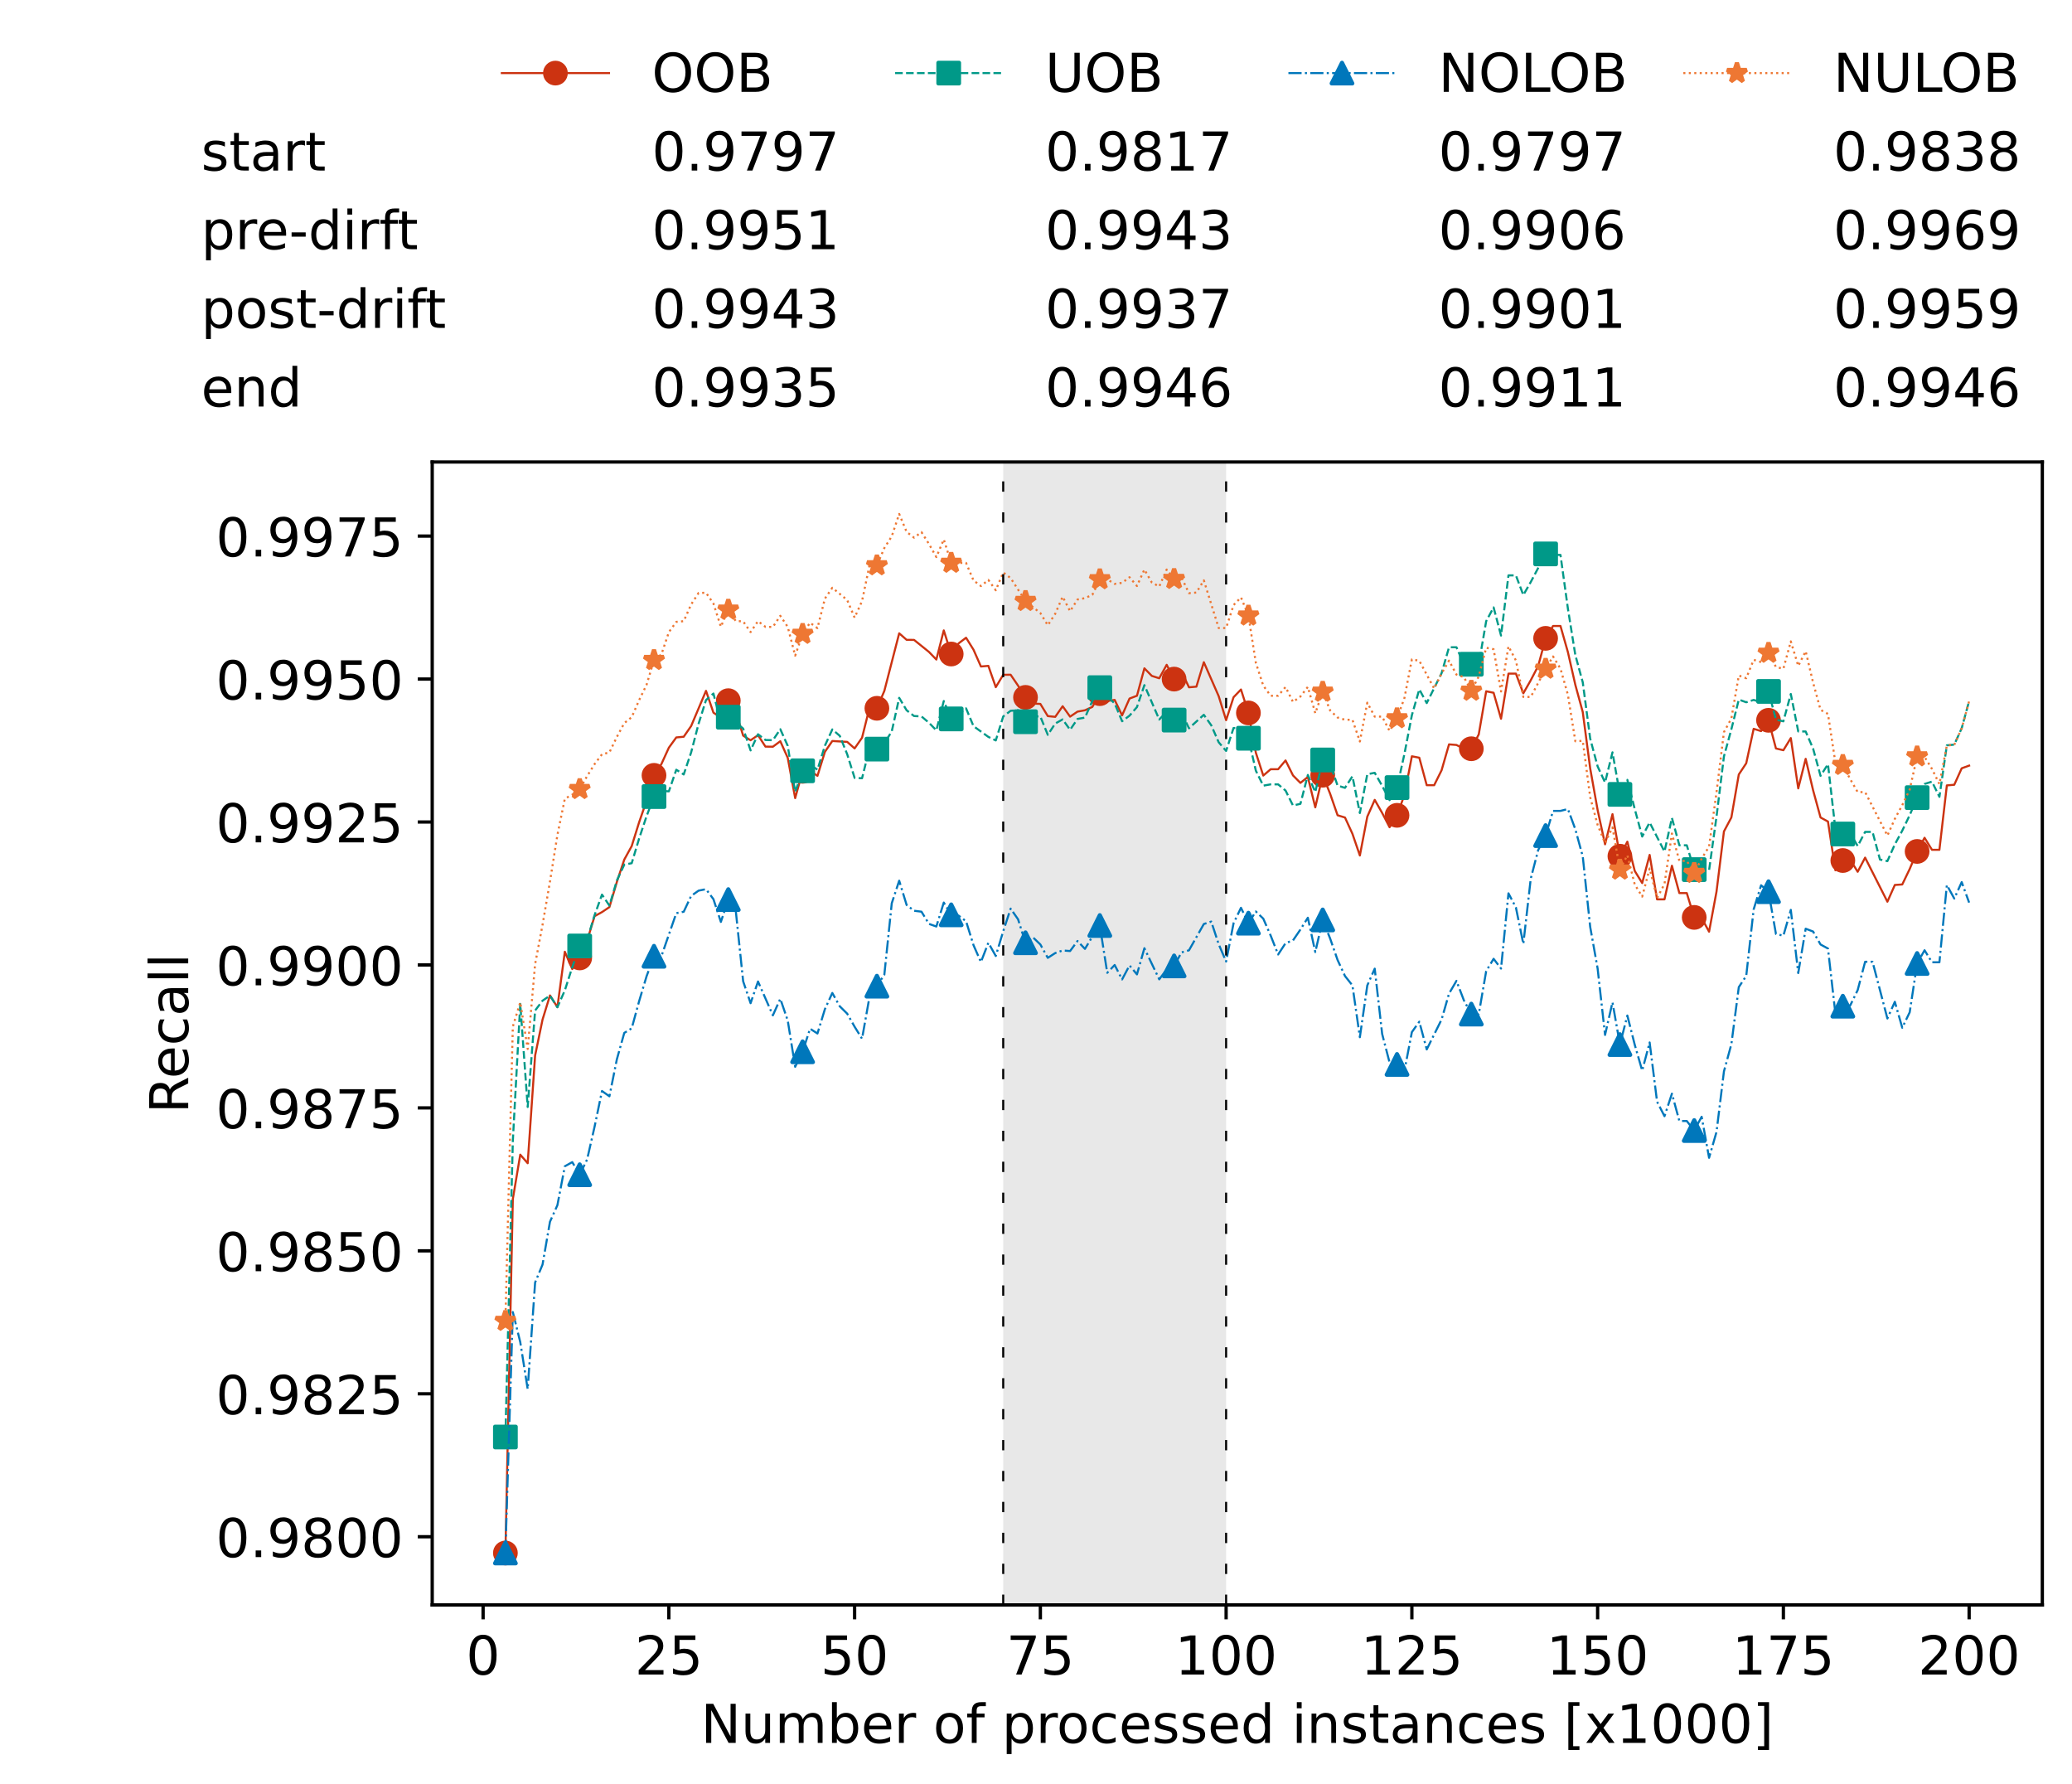 <?xml version="1.0" encoding="utf-8" standalone="no"?>
<!DOCTYPE svg PUBLIC "-//W3C//DTD SVG 1.1//EN"
  "http://www.w3.org/Graphics/SVG/1.1/DTD/svg11.dtd">
<!-- Created with matplotlib (https://matplotlib.org/) -->
<svg height="432.615pt" version="1.1" viewBox="0 0 502.65 432.615" width="502.65pt" xmlns="http://www.w3.org/2000/svg" xmlns:xlink="http://www.w3.org/1999/xlink">
 <defs>
  <style type="text/css">*{stroke-linecap:butt;stroke-linejoin:round;}</style>
 </defs>
 <g id="figure_1">
  <g id="patch_1">
   <path d="M 0 432.615 
L 502.65 432.615 
L 502.65 0 
L 0 0 
z
" style="fill:#ffffff;"/>
  </g>
  <g id="axes_1">
   <g id="patch_2">
    <path d="M 104.85 389.252 
L 495.45 389.252 
L 495.45 112.052 
L 104.85 112.052 
z
" style="fill:#ffffff;"/>
   </g>
   <g id="patch_3">
    <path clip-path="url(#pffb4451cb6)" d="M 297.446 389.252 
L 297.446 112.052 
L 243.372 112.052 
L 243.372 389.252 
z
" style="fill:#d3d3d3;opacity:0.5;"/>
   </g>
   <g id="matplotlib.axis_1">
    <g id="xtick_1">
     <g id="line2d_1">
      <defs>
       <path d="M 0 0 
L 0 3.5 
" id="m300ff25ee9" style="stroke:#000000;stroke-width:0.8;"/>
      </defs>
      <g>
       <use style="stroke:#000000;stroke-width:0.8;" x="117.197" xlink:href="#m300ff25ee9" y="389.252"/>
      </g>
     </g>
     <g id="text_1">
      <!-- 0 -->
      <g transform="translate(113.061 406.13)scale(0.13 -0.13)">
       <defs>
        <path d="M 31.781 66.406 
Q 24.172 66.406 20.328 58.906 
Q 16.5 51.422 16.5 36.375 
Q 16.5 21.391 20.328 13.891 
Q 24.172 6.391 31.781 6.391 
Q 39.453 6.391 43.281 13.891 
Q 47.125 21.391 47.125 36.375 
Q 47.125 51.422 43.281 58.906 
Q 39.453 66.406 31.781 66.406 
z
M 31.781 74.219 
Q 44.047 74.219 50.516 64.516 
Q 56.984 54.828 56.984 36.375 
Q 56.984 17.969 50.516 8.266 
Q 44.047 -1.422 31.781 -1.422 
Q 19.531 -1.422 13.062 8.266 
Q 6.594 17.969 6.594 36.375 
Q 6.594 54.828 13.062 64.516 
Q 19.531 74.219 31.781 74.219 
z
" id="DejaVuSans-48"/>
       </defs>
       <use xlink:href="#DejaVuSans-48"/>
      </g>
     </g>
    </g>
    <g id="xtick_2">
     <g id="line2d_2">
      <g>
       <use style="stroke:#000000;stroke-width:0.8;" x="162.259" xlink:href="#m300ff25ee9" y="389.252"/>
      </g>
     </g>
     <g id="text_2">
      <!-- 25 -->
      <g transform="translate(153.988 406.13)scale(0.13 -0.13)">
       <defs>
        <path d="M 19.188 8.297 
L 53.609 8.297 
L 53.609 0 
L 7.328 0 
L 7.328 8.297 
Q 12.938 14.109 22.625 23.891 
Q 32.328 33.688 34.812 36.531 
Q 39.547 41.844 41.422 45.531 
Q 43.312 49.219 43.312 52.781 
Q 43.312 58.594 39.234 62.25 
Q 35.156 65.922 28.609 65.922 
Q 23.969 65.922 18.812 64.312 
Q 13.672 62.703 7.812 59.422 
L 7.812 69.391 
Q 13.766 71.781 18.938 73 
Q 24.125 74.219 28.422 74.219 
Q 39.75 74.219 46.484 68.547 
Q 53.219 62.891 53.219 53.422 
Q 53.219 48.922 51.531 44.891 
Q 49.859 40.875 45.406 35.406 
Q 44.188 33.984 37.641 27.219 
Q 31.109 20.453 19.188 8.297 
z
" id="DejaVuSans-50"/>
        <path d="M 10.797 72.906 
L 49.516 72.906 
L 49.516 64.594 
L 19.828 64.594 
L 19.828 46.734 
Q 21.969 47.469 24.109 47.828 
Q 26.266 48.188 28.422 48.188 
Q 40.625 48.188 47.75 41.5 
Q 54.891 34.812 54.891 23.391 
Q 54.891 11.625 47.562 5.094 
Q 40.234 -1.422 26.906 -1.422 
Q 22.312 -1.422 17.547 -0.641 
Q 12.797 0.141 7.719 1.703 
L 7.719 11.625 
Q 12.109 9.234 16.797 8.062 
Q 21.484 6.891 26.703 6.891 
Q 35.156 6.891 40.078 11.328 
Q 45.016 15.766 45.016 23.391 
Q 45.016 31 40.078 35.438 
Q 35.156 39.891 26.703 39.891 
Q 22.75 39.891 18.812 39.016 
Q 14.891 38.141 10.797 36.281 
z
" id="DejaVuSans-53"/>
       </defs>
       <use xlink:href="#DejaVuSans-50"/>
       <use x="63.623" xlink:href="#DejaVuSans-53"/>
      </g>
     </g>
    </g>
    <g id="xtick_3">
     <g id="line2d_3">
      <g>
       <use style="stroke:#000000;stroke-width:0.8;" x="207.322" xlink:href="#m300ff25ee9" y="389.252"/>
      </g>
     </g>
     <g id="text_3">
      <!-- 50 -->
      <g transform="translate(199.05 406.13)scale(0.13 -0.13)">
       <use xlink:href="#DejaVuSans-53"/>
       <use x="63.623" xlink:href="#DejaVuSans-48"/>
      </g>
     </g>
    </g>
    <g id="xtick_4">
     <g id="line2d_4">
      <g>
       <use style="stroke:#000000;stroke-width:0.8;" x="252.384" xlink:href="#m300ff25ee9" y="389.252"/>
      </g>
     </g>
     <g id="text_4">
      <!-- 75 -->
      <g transform="translate(244.113 406.13)scale(0.13 -0.13)">
       <defs>
        <path d="M 8.203 72.906 
L 55.078 72.906 
L 55.078 68.703 
L 28.609 0 
L 18.312 0 
L 43.219 64.594 
L 8.203 64.594 
z
" id="DejaVuSans-55"/>
       </defs>
       <use xlink:href="#DejaVuSans-55"/>
       <use x="63.623" xlink:href="#DejaVuSans-53"/>
      </g>
     </g>
    </g>
    <g id="xtick_5">
     <g id="line2d_5">
      <g>
       <use style="stroke:#000000;stroke-width:0.8;" x="297.446" xlink:href="#m300ff25ee9" y="389.252"/>
      </g>
     </g>
     <g id="text_5">
      <!-- 100 -->
      <g transform="translate(285.039 406.13)scale(0.13 -0.13)">
       <defs>
        <path d="M 12.406 8.297 
L 28.516 8.297 
L 28.516 63.922 
L 10.984 60.406 
L 10.984 69.391 
L 28.422 72.906 
L 38.281 72.906 
L 38.281 8.297 
L 54.391 8.297 
L 54.391 0 
L 12.406 0 
z
" id="DejaVuSans-49"/>
       </defs>
       <use xlink:href="#DejaVuSans-49"/>
       <use x="63.623" xlink:href="#DejaVuSans-48"/>
       <use x="127.246" xlink:href="#DejaVuSans-48"/>
      </g>
     </g>
    </g>
    <g id="xtick_6">
     <g id="line2d_6">
      <g>
       <use style="stroke:#000000;stroke-width:0.8;" x="342.509" xlink:href="#m300ff25ee9" y="389.252"/>
      </g>
     </g>
     <g id="text_6">
      <!-- 125 -->
      <g transform="translate(330.102 406.13)scale(0.13 -0.13)">
       <use xlink:href="#DejaVuSans-49"/>
       <use x="63.623" xlink:href="#DejaVuSans-50"/>
       <use x="127.246" xlink:href="#DejaVuSans-53"/>
      </g>
     </g>
    </g>
    <g id="xtick_7">
     <g id="line2d_7">
      <g>
       <use style="stroke:#000000;stroke-width:0.8;" x="387.571" xlink:href="#m300ff25ee9" y="389.252"/>
      </g>
     </g>
     <g id="text_7">
      <!-- 150 -->
      <g transform="translate(375.164 406.13)scale(0.13 -0.13)">
       <use xlink:href="#DejaVuSans-49"/>
       <use x="63.623" xlink:href="#DejaVuSans-53"/>
       <use x="127.246" xlink:href="#DejaVuSans-48"/>
      </g>
     </g>
    </g>
    <g id="xtick_8">
     <g id="line2d_8">
      <g>
       <use style="stroke:#000000;stroke-width:0.8;" x="432.633" xlink:href="#m300ff25ee9" y="389.252"/>
      </g>
     </g>
     <g id="text_8">
      <!-- 175 -->
      <g transform="translate(420.226 406.13)scale(0.13 -0.13)">
       <use xlink:href="#DejaVuSans-49"/>
       <use x="63.623" xlink:href="#DejaVuSans-55"/>
       <use x="127.246" xlink:href="#DejaVuSans-53"/>
      </g>
     </g>
    </g>
    <g id="xtick_9">
     <g id="line2d_9">
      <g>
       <use style="stroke:#000000;stroke-width:0.8;" x="477.695" xlink:href="#m300ff25ee9" y="389.252"/>
      </g>
     </g>
     <g id="text_9">
      <!-- 200 -->
      <g transform="translate(465.289 406.13)scale(0.13 -0.13)">
       <use xlink:href="#DejaVuSans-50"/>
       <use x="63.623" xlink:href="#DejaVuSans-48"/>
       <use x="127.246" xlink:href="#DejaVuSans-48"/>
      </g>
     </g>
    </g>
    <g id="text_10">
     <!-- Number of processed instances [x1000] -->
     <g transform="translate(170.025 422.711)scale(0.13 -0.13)">
      <defs>
       <path d="M 9.812 72.906 
L 23.094 72.906 
L 55.422 11.922 
L 55.422 72.906 
L 64.984 72.906 
L 64.984 0 
L 51.703 0 
L 19.391 60.984 
L 19.391 0 
L 9.812 0 
z
" id="DejaVuSans-78"/>
       <path d="M 8.5 21.578 
L 8.5 54.688 
L 17.484 54.688 
L 17.484 21.922 
Q 17.484 14.156 20.5 10.266 
Q 23.531 6.391 29.594 6.391 
Q 36.859 6.391 41.078 11.031 
Q 45.312 15.672 45.312 23.688 
L 45.312 54.688 
L 54.297 54.688 
L 54.297 0 
L 45.312 0 
L 45.312 8.406 
Q 42.047 3.422 37.719 1 
Q 33.406 -1.422 27.688 -1.422 
Q 18.266 -1.422 13.375 4.438 
Q 8.5 10.297 8.5 21.578 
z
M 31.109 56 
z
" id="DejaVuSans-117"/>
       <path d="M 52 44.188 
Q 55.375 50.25 60.062 53.125 
Q 64.75 56 71.094 56 
Q 79.641 56 84.281 50.016 
Q 88.922 44.047 88.922 33.016 
L 88.922 0 
L 79.891 0 
L 79.891 32.719 
Q 79.891 40.578 77.094 44.375 
Q 74.312 48.188 68.609 48.188 
Q 61.625 48.188 57.562 43.547 
Q 53.516 38.922 53.516 30.906 
L 53.516 0 
L 44.484 0 
L 44.484 32.719 
Q 44.484 40.625 41.703 44.406 
Q 38.922 48.188 33.109 48.188 
Q 26.219 48.188 22.156 43.531 
Q 18.109 38.875 18.109 30.906 
L 18.109 0 
L 9.078 0 
L 9.078 54.688 
L 18.109 54.688 
L 18.109 46.188 
Q 21.188 51.219 25.484 53.609 
Q 29.781 56 35.688 56 
Q 41.656 56 45.828 52.969 
Q 50 49.953 52 44.188 
z
" id="DejaVuSans-109"/>
       <path d="M 48.688 27.297 
Q 48.688 37.203 44.609 42.844 
Q 40.531 48.484 33.406 48.484 
Q 26.266 48.484 22.188 42.844 
Q 18.109 37.203 18.109 27.297 
Q 18.109 17.391 22.188 11.75 
Q 26.266 6.109 33.406 6.109 
Q 40.531 6.109 44.609 11.75 
Q 48.688 17.391 48.688 27.297 
z
M 18.109 46.391 
Q 20.953 51.266 25.266 53.625 
Q 29.594 56 35.594 56 
Q 45.562 56 51.781 48.094 
Q 58.016 40.188 58.016 27.297 
Q 58.016 14.406 51.781 6.484 
Q 45.562 -1.422 35.594 -1.422 
Q 29.594 -1.422 25.266 0.953 
Q 20.953 3.328 18.109 8.203 
L 18.109 0 
L 9.078 0 
L 9.078 75.984 
L 18.109 75.984 
z
" id="DejaVuSans-98"/>
       <path d="M 56.203 29.594 
L 56.203 25.203 
L 14.891 25.203 
Q 15.484 15.922 20.484 11.062 
Q 25.484 6.203 34.422 6.203 
Q 39.594 6.203 44.453 7.469 
Q 49.312 8.734 54.109 11.281 
L 54.109 2.781 
Q 49.266 0.734 44.188 -0.344 
Q 39.109 -1.422 33.891 -1.422 
Q 20.797 -1.422 13.156 6.188 
Q 5.516 13.812 5.516 26.812 
Q 5.516 40.234 12.766 48.109 
Q 20.016 56 32.328 56 
Q 43.359 56 49.781 48.891 
Q 56.203 41.797 56.203 29.594 
z
M 47.219 32.234 
Q 47.125 39.594 43.094 43.984 
Q 39.062 48.391 32.422 48.391 
Q 24.906 48.391 20.391 44.141 
Q 15.875 39.891 15.188 32.172 
z
" id="DejaVuSans-101"/>
       <path d="M 41.109 46.297 
Q 39.594 47.172 37.812 47.578 
Q 36.031 48 33.891 48 
Q 26.266 48 22.188 43.047 
Q 18.109 38.094 18.109 28.812 
L 18.109 0 
L 9.078 0 
L 9.078 54.688 
L 18.109 54.688 
L 18.109 46.188 
Q 20.953 51.172 25.484 53.578 
Q 30.031 56 36.531 56 
Q 37.453 56 38.578 55.875 
Q 39.703 55.766 41.062 55.516 
z
" id="DejaVuSans-114"/>
       <path id="DejaVuSans-32"/>
       <path d="M 30.609 48.391 
Q 23.391 48.391 19.188 42.75 
Q 14.984 37.109 14.984 27.297 
Q 14.984 17.484 19.156 11.844 
Q 23.344 6.203 30.609 6.203 
Q 37.797 6.203 41.984 11.859 
Q 46.188 17.531 46.188 27.297 
Q 46.188 37.016 41.984 42.703 
Q 37.797 48.391 30.609 48.391 
z
M 30.609 56 
Q 42.328 56 49.016 48.375 
Q 55.719 40.766 55.719 27.297 
Q 55.719 13.875 49.016 6.219 
Q 42.328 -1.422 30.609 -1.422 
Q 18.844 -1.422 12.172 6.219 
Q 5.516 13.875 5.516 27.297 
Q 5.516 40.766 12.172 48.375 
Q 18.844 56 30.609 56 
z
" id="DejaVuSans-111"/>
       <path d="M 37.109 75.984 
L 37.109 68.5 
L 28.516 68.5 
Q 23.688 68.5 21.797 66.547 
Q 19.922 64.594 19.922 59.516 
L 19.922 54.688 
L 34.719 54.688 
L 34.719 47.703 
L 19.922 47.703 
L 19.922 0 
L 10.891 0 
L 10.891 47.703 
L 2.297 47.703 
L 2.297 54.688 
L 10.891 54.688 
L 10.891 58.5 
Q 10.891 67.625 15.141 71.797 
Q 19.391 75.984 28.609 75.984 
z
" id="DejaVuSans-102"/>
       <path d="M 18.109 8.203 
L 18.109 -20.797 
L 9.078 -20.797 
L 9.078 54.688 
L 18.109 54.688 
L 18.109 46.391 
Q 20.953 51.266 25.266 53.625 
Q 29.594 56 35.594 56 
Q 45.562 56 51.781 48.094 
Q 58.016 40.188 58.016 27.297 
Q 58.016 14.406 51.781 6.484 
Q 45.562 -1.422 35.594 -1.422 
Q 29.594 -1.422 25.266 0.953 
Q 20.953 3.328 18.109 8.203 
z
M 48.688 27.297 
Q 48.688 37.203 44.609 42.844 
Q 40.531 48.484 33.406 48.484 
Q 26.266 48.484 22.188 42.844 
Q 18.109 37.203 18.109 27.297 
Q 18.109 17.391 22.188 11.75 
Q 26.266 6.109 33.406 6.109 
Q 40.531 6.109 44.609 11.75 
Q 48.688 17.391 48.688 27.297 
z
" id="DejaVuSans-112"/>
       <path d="M 48.781 52.594 
L 48.781 44.188 
Q 44.969 46.297 41.141 47.344 
Q 37.312 48.391 33.406 48.391 
Q 24.656 48.391 19.812 42.844 
Q 14.984 37.312 14.984 27.297 
Q 14.984 17.281 19.812 11.734 
Q 24.656 6.203 33.406 6.203 
Q 37.312 6.203 41.141 7.25 
Q 44.969 8.297 48.781 10.406 
L 48.781 2.094 
Q 45.016 0.344 40.984 -0.531 
Q 36.969 -1.422 32.422 -1.422 
Q 20.062 -1.422 12.781 6.344 
Q 5.516 14.109 5.516 27.297 
Q 5.516 40.672 12.859 48.328 
Q 20.219 56 33.016 56 
Q 37.156 56 41.109 55.141 
Q 45.062 54.297 48.781 52.594 
z
" id="DejaVuSans-99"/>
       <path d="M 44.281 53.078 
L 44.281 44.578 
Q 40.484 46.531 36.375 47.5 
Q 32.281 48.484 27.875 48.484 
Q 21.188 48.484 17.844 46.438 
Q 14.5 44.391 14.5 40.281 
Q 14.5 37.156 16.891 35.375 
Q 19.281 33.594 26.516 31.984 
L 29.594 31.297 
Q 39.156 29.25 43.188 25.516 
Q 47.219 21.781 47.219 15.094 
Q 47.219 7.469 41.188 3.016 
Q 35.156 -1.422 24.609 -1.422 
Q 20.219 -1.422 15.453 -0.562 
Q 10.688 0.297 5.422 2 
L 5.422 11.281 
Q 10.406 8.688 15.234 7.391 
Q 20.062 6.109 24.812 6.109 
Q 31.156 6.109 34.562 8.281 
Q 37.984 10.453 37.984 14.406 
Q 37.984 18.062 35.516 20.016 
Q 33.062 21.969 24.703 23.781 
L 21.578 24.516 
Q 13.234 26.266 9.516 29.906 
Q 5.812 33.547 5.812 39.891 
Q 5.812 47.609 11.281 51.797 
Q 16.75 56 26.812 56 
Q 31.781 56 36.172 55.266 
Q 40.578 54.547 44.281 53.078 
z
" id="DejaVuSans-115"/>
       <path d="M 45.406 46.391 
L 45.406 75.984 
L 54.391 75.984 
L 54.391 0 
L 45.406 0 
L 45.406 8.203 
Q 42.578 3.328 38.25 0.953 
Q 33.938 -1.422 27.875 -1.422 
Q 17.969 -1.422 11.734 6.484 
Q 5.516 14.406 5.516 27.297 
Q 5.516 40.188 11.734 48.094 
Q 17.969 56 27.875 56 
Q 33.938 56 38.25 53.625 
Q 42.578 51.266 45.406 46.391 
z
M 14.797 27.297 
Q 14.797 17.391 18.875 11.75 
Q 22.953 6.109 30.078 6.109 
Q 37.203 6.109 41.297 11.75 
Q 45.406 17.391 45.406 27.297 
Q 45.406 37.203 41.297 42.844 
Q 37.203 48.484 30.078 48.484 
Q 22.953 48.484 18.875 42.844 
Q 14.797 37.203 14.797 27.297 
z
" id="DejaVuSans-100"/>
       <path d="M 9.422 54.688 
L 18.406 54.688 
L 18.406 0 
L 9.422 0 
z
M 9.422 75.984 
L 18.406 75.984 
L 18.406 64.594 
L 9.422 64.594 
z
" id="DejaVuSans-105"/>
       <path d="M 54.891 33.016 
L 54.891 0 
L 45.906 0 
L 45.906 32.719 
Q 45.906 40.484 42.875 44.328 
Q 39.844 48.188 33.797 48.188 
Q 26.516 48.188 22.312 43.547 
Q 18.109 38.922 18.109 30.906 
L 18.109 0 
L 9.078 0 
L 9.078 54.688 
L 18.109 54.688 
L 18.109 46.188 
Q 21.344 51.125 25.703 53.562 
Q 30.078 56 35.797 56 
Q 45.219 56 50.047 50.172 
Q 54.891 44.344 54.891 33.016 
z
" id="DejaVuSans-110"/>
       <path d="M 18.312 70.219 
L 18.312 54.688 
L 36.812 54.688 
L 36.812 47.703 
L 18.312 47.703 
L 18.312 18.016 
Q 18.312 11.328 20.141 9.422 
Q 21.969 7.516 27.594 7.516 
L 36.812 7.516 
L 36.812 0 
L 27.594 0 
Q 17.188 0 13.234 3.875 
Q 9.281 7.766 9.281 18.016 
L 9.281 47.703 
L 2.688 47.703 
L 2.688 54.688 
L 9.281 54.688 
L 9.281 70.219 
z
" id="DejaVuSans-116"/>
       <path d="M 34.281 27.484 
Q 23.391 27.484 19.188 25 
Q 14.984 22.516 14.984 16.5 
Q 14.984 11.719 18.141 8.906 
Q 21.297 6.109 26.703 6.109 
Q 34.188 6.109 38.703 11.406 
Q 43.219 16.703 43.219 25.484 
L 43.219 27.484 
z
M 52.203 31.203 
L 52.203 0 
L 43.219 0 
L 43.219 8.297 
Q 40.141 3.328 35.547 0.953 
Q 30.953 -1.422 24.312 -1.422 
Q 15.922 -1.422 10.953 3.297 
Q 6 8.016 6 15.922 
Q 6 25.141 12.172 29.828 
Q 18.359 34.516 30.609 34.516 
L 43.219 34.516 
L 43.219 35.406 
Q 43.219 41.609 39.141 45 
Q 35.062 48.391 27.688 48.391 
Q 23 48.391 18.547 47.266 
Q 14.109 46.141 10.016 43.891 
L 10.016 52.203 
Q 14.938 54.109 19.578 55.047 
Q 24.219 56 28.609 56 
Q 40.484 56 46.344 49.844 
Q 52.203 43.703 52.203 31.203 
z
" id="DejaVuSans-97"/>
       <path d="M 8.594 75.984 
L 29.297 75.984 
L 29.297 69 
L 17.578 69 
L 17.578 -6.203 
L 29.297 -6.203 
L 29.297 -13.188 
L 8.594 -13.188 
z
" id="DejaVuSans-91"/>
       <path d="M 54.891 54.688 
L 35.109 28.078 
L 55.906 0 
L 45.312 0 
L 29.391 21.484 
L 13.484 0 
L 2.875 0 
L 24.125 28.609 
L 4.688 54.688 
L 15.281 54.688 
L 29.781 35.203 
L 44.281 54.688 
z
" id="DejaVuSans-120"/>
       <path d="M 30.422 75.984 
L 30.422 -13.188 
L 9.719 -13.188 
L 9.719 -6.203 
L 21.391 -6.203 
L 21.391 69 
L 9.719 69 
L 9.719 75.984 
z
" id="DejaVuSans-93"/>
      </defs>
      <use xlink:href="#DejaVuSans-78"/>
      <use x="74.805" xlink:href="#DejaVuSans-117"/>
      <use x="138.184" xlink:href="#DejaVuSans-109"/>
      <use x="235.596" xlink:href="#DejaVuSans-98"/>
      <use x="299.072" xlink:href="#DejaVuSans-101"/>
      <use x="360.596" xlink:href="#DejaVuSans-114"/>
      <use x="401.709" xlink:href="#DejaVuSans-32"/>
      <use x="433.496" xlink:href="#DejaVuSans-111"/>
      <use x="494.678" xlink:href="#DejaVuSans-102"/>
      <use x="529.883" xlink:href="#DejaVuSans-32"/>
      <use x="561.67" xlink:href="#DejaVuSans-112"/>
      <use x="625.146" xlink:href="#DejaVuSans-114"/>
      <use x="664.01" xlink:href="#DejaVuSans-111"/>
      <use x="725.191" xlink:href="#DejaVuSans-99"/>
      <use x="780.172" xlink:href="#DejaVuSans-101"/>
      <use x="841.695" xlink:href="#DejaVuSans-115"/>
      <use x="893.795" xlink:href="#DejaVuSans-115"/>
      <use x="945.895" xlink:href="#DejaVuSans-101"/>
      <use x="1007.418" xlink:href="#DejaVuSans-100"/>
      <use x="1070.895" xlink:href="#DejaVuSans-32"/>
      <use x="1102.682" xlink:href="#DejaVuSans-105"/>
      <use x="1130.465" xlink:href="#DejaVuSans-110"/>
      <use x="1193.844" xlink:href="#DejaVuSans-115"/>
      <use x="1245.943" xlink:href="#DejaVuSans-116"/>
      <use x="1285.152" xlink:href="#DejaVuSans-97"/>
      <use x="1346.432" xlink:href="#DejaVuSans-110"/>
      <use x="1409.811" xlink:href="#DejaVuSans-99"/>
      <use x="1464.791" xlink:href="#DejaVuSans-101"/>
      <use x="1526.314" xlink:href="#DejaVuSans-115"/>
      <use x="1578.414" xlink:href="#DejaVuSans-32"/>
      <use x="1610.201" xlink:href="#DejaVuSans-91"/>
      <use x="1649.215" xlink:href="#DejaVuSans-120"/>
      <use x="1708.395" xlink:href="#DejaVuSans-49"/>
      <use x="1772.018" xlink:href="#DejaVuSans-48"/>
      <use x="1835.641" xlink:href="#DejaVuSans-48"/>
      <use x="1899.264" xlink:href="#DejaVuSans-48"/>
      <use x="1962.887" xlink:href="#DejaVuSans-93"/>
     </g>
    </g>
   </g>
   <g id="matplotlib.axis_2">
    <g id="ytick_1">
     <g id="line2d_10">
      <defs>
       <path d="M 0 0 
L -3.5 0 
" id="m4d1b249b49" style="stroke:#000000;stroke-width:0.8;"/>
      </defs>
      <g>
       <use style="stroke:#000000;stroke-width:0.8;" x="104.85" xlink:href="#m4d1b249b49" y="372.714"/>
      </g>
     </g>
     <g id="text_11">
      <!-- 0.9800 -->
      <g transform="translate(52.362 377.653)scale(0.13 -0.13)">
       <defs>
        <path d="M 10.688 12.406 
L 21 12.406 
L 21 0 
L 10.688 0 
z
" id="DejaVuSans-46"/>
        <path d="M 10.984 1.516 
L 10.984 10.5 
Q 14.703 8.734 18.5 7.812 
Q 22.312 6.891 25.984 6.891 
Q 35.75 6.891 40.891 13.453 
Q 46.047 20.016 46.781 33.406 
Q 43.953 29.203 39.594 26.953 
Q 35.25 24.703 29.984 24.703 
Q 19.047 24.703 12.672 31.312 
Q 6.297 37.938 6.297 49.422 
Q 6.297 60.641 12.938 67.422 
Q 19.578 74.219 30.609 74.219 
Q 43.266 74.219 49.922 64.516 
Q 56.594 54.828 56.594 36.375 
Q 56.594 19.141 48.406 8.859 
Q 40.234 -1.422 26.422 -1.422 
Q 22.703 -1.422 18.891 -0.688 
Q 15.094 0.047 10.984 1.516 
z
M 30.609 32.422 
Q 37.25 32.422 41.125 36.953 
Q 45.016 41.5 45.016 49.422 
Q 45.016 57.281 41.125 61.844 
Q 37.25 66.406 30.609 66.406 
Q 23.969 66.406 20.094 61.844 
Q 16.219 57.281 16.219 49.422 
Q 16.219 41.5 20.094 36.953 
Q 23.969 32.422 30.609 32.422 
z
" id="DejaVuSans-57"/>
        <path d="M 31.781 34.625 
Q 24.75 34.625 20.719 30.859 
Q 16.703 27.094 16.703 20.516 
Q 16.703 13.922 20.719 10.156 
Q 24.75 6.391 31.781 6.391 
Q 38.812 6.391 42.859 10.172 
Q 46.922 13.969 46.922 20.516 
Q 46.922 27.094 42.891 30.859 
Q 38.875 34.625 31.781 34.625 
z
M 21.922 38.812 
Q 15.578 40.375 12.031 44.719 
Q 8.5 49.078 8.5 55.328 
Q 8.5 64.062 14.719 69.141 
Q 20.953 74.219 31.781 74.219 
Q 42.672 74.219 48.875 69.141 
Q 55.078 64.062 55.078 55.328 
Q 55.078 49.078 51.531 44.719 
Q 48 40.375 41.703 38.812 
Q 48.828 37.156 52.797 32.312 
Q 56.781 27.484 56.781 20.516 
Q 56.781 9.906 50.312 4.234 
Q 43.844 -1.422 31.781 -1.422 
Q 19.734 -1.422 13.25 4.234 
Q 6.781 9.906 6.781 20.516 
Q 6.781 27.484 10.781 32.312 
Q 14.797 37.156 21.922 38.812 
z
M 18.312 54.391 
Q 18.312 48.734 21.844 45.562 
Q 25.391 42.391 31.781 42.391 
Q 38.141 42.391 41.719 45.562 
Q 45.312 48.734 45.312 54.391 
Q 45.312 60.062 41.719 63.234 
Q 38.141 66.406 31.781 66.406 
Q 25.391 66.406 21.844 63.234 
Q 18.312 60.062 18.312 54.391 
z
" id="DejaVuSans-56"/>
       </defs>
       <use xlink:href="#DejaVuSans-48"/>
       <use x="63.623" xlink:href="#DejaVuSans-46"/>
       <use x="95.41" xlink:href="#DejaVuSans-57"/>
       <use x="159.033" xlink:href="#DejaVuSans-56"/>
       <use x="222.656" xlink:href="#DejaVuSans-48"/>
       <use x="286.279" xlink:href="#DejaVuSans-48"/>
      </g>
     </g>
    </g>
    <g id="ytick_2">
     <g id="line2d_11">
      <g>
       <use style="stroke:#000000;stroke-width:0.8;" x="104.85" xlink:href="#m4d1b249b49" y="338.043"/>
      </g>
     </g>
     <g id="text_12">
      <!-- 0.9825 -->
      <g transform="translate(52.362 342.982)scale(0.13 -0.13)">
       <use xlink:href="#DejaVuSans-48"/>
       <use x="63.623" xlink:href="#DejaVuSans-46"/>
       <use x="95.41" xlink:href="#DejaVuSans-57"/>
       <use x="159.033" xlink:href="#DejaVuSans-56"/>
       <use x="222.656" xlink:href="#DejaVuSans-50"/>
       <use x="286.279" xlink:href="#DejaVuSans-53"/>
      </g>
     </g>
    </g>
    <g id="ytick_3">
     <g id="line2d_12">
      <g>
       <use style="stroke:#000000;stroke-width:0.8;" x="104.85" xlink:href="#m4d1b249b49" y="303.373"/>
      </g>
     </g>
     <g id="text_13">
      <!-- 0.9850 -->
      <g transform="translate(52.362 308.312)scale(0.13 -0.13)">
       <use xlink:href="#DejaVuSans-48"/>
       <use x="63.623" xlink:href="#DejaVuSans-46"/>
       <use x="95.41" xlink:href="#DejaVuSans-57"/>
       <use x="159.033" xlink:href="#DejaVuSans-56"/>
       <use x="222.656" xlink:href="#DejaVuSans-53"/>
       <use x="286.279" xlink:href="#DejaVuSans-48"/>
      </g>
     </g>
    </g>
    <g id="ytick_4">
     <g id="line2d_13">
      <g>
       <use style="stroke:#000000;stroke-width:0.8;" x="104.85" xlink:href="#m4d1b249b49" y="268.703"/>
      </g>
     </g>
     <g id="text_14">
      <!-- 0.9875 -->
      <g transform="translate(52.362 273.642)scale(0.13 -0.13)">
       <use xlink:href="#DejaVuSans-48"/>
       <use x="63.623" xlink:href="#DejaVuSans-46"/>
       <use x="95.41" xlink:href="#DejaVuSans-57"/>
       <use x="159.033" xlink:href="#DejaVuSans-56"/>
       <use x="222.656" xlink:href="#DejaVuSans-55"/>
       <use x="286.279" xlink:href="#DejaVuSans-53"/>
      </g>
     </g>
    </g>
    <g id="ytick_5">
     <g id="line2d_14">
      <g>
       <use style="stroke:#000000;stroke-width:0.8;" x="104.85" xlink:href="#m4d1b249b49" y="234.033"/>
      </g>
     </g>
     <g id="text_15">
      <!-- 0.9900 -->
      <g transform="translate(52.362 238.972)scale(0.13 -0.13)">
       <use xlink:href="#DejaVuSans-48"/>
       <use x="63.623" xlink:href="#DejaVuSans-46"/>
       <use x="95.41" xlink:href="#DejaVuSans-57"/>
       <use x="159.033" xlink:href="#DejaVuSans-57"/>
       <use x="222.656" xlink:href="#DejaVuSans-48"/>
       <use x="286.279" xlink:href="#DejaVuSans-48"/>
      </g>
     </g>
    </g>
    <g id="ytick_6">
     <g id="line2d_15">
      <g>
       <use style="stroke:#000000;stroke-width:0.8;" x="104.85" xlink:href="#m4d1b249b49" y="199.363"/>
      </g>
     </g>
     <g id="text_16">
      <!-- 0.9925 -->
      <g transform="translate(52.362 204.302)scale(0.13 -0.13)">
       <use xlink:href="#DejaVuSans-48"/>
       <use x="63.623" xlink:href="#DejaVuSans-46"/>
       <use x="95.41" xlink:href="#DejaVuSans-57"/>
       <use x="159.033" xlink:href="#DejaVuSans-57"/>
       <use x="222.656" xlink:href="#DejaVuSans-50"/>
       <use x="286.279" xlink:href="#DejaVuSans-53"/>
      </g>
     </g>
    </g>
    <g id="ytick_7">
     <g id="line2d_16">
      <g>
       <use style="stroke:#000000;stroke-width:0.8;" x="104.85" xlink:href="#m4d1b249b49" y="164.693"/>
      </g>
     </g>
     <g id="text_17">
      <!-- 0.9950 -->
      <g transform="translate(52.362 169.632)scale(0.13 -0.13)">
       <use xlink:href="#DejaVuSans-48"/>
       <use x="63.623" xlink:href="#DejaVuSans-46"/>
       <use x="95.41" xlink:href="#DejaVuSans-57"/>
       <use x="159.033" xlink:href="#DejaVuSans-57"/>
       <use x="222.656" xlink:href="#DejaVuSans-53"/>
       <use x="286.279" xlink:href="#DejaVuSans-48"/>
      </g>
     </g>
    </g>
    <g id="ytick_8">
     <g id="line2d_17">
      <g>
       <use style="stroke:#000000;stroke-width:0.8;" x="104.85" xlink:href="#m4d1b249b49" y="130.023"/>
      </g>
     </g>
     <g id="text_18">
      <!-- 0.9975 -->
      <g transform="translate(52.362 134.962)scale(0.13 -0.13)">
       <use xlink:href="#DejaVuSans-48"/>
       <use x="63.623" xlink:href="#DejaVuSans-46"/>
       <use x="95.41" xlink:href="#DejaVuSans-57"/>
       <use x="159.033" xlink:href="#DejaVuSans-57"/>
       <use x="222.656" xlink:href="#DejaVuSans-55"/>
       <use x="286.279" xlink:href="#DejaVuSans-53"/>
      </g>
     </g>
    </g>
    <g id="text_19">
     <!-- Recall -->
     <g transform="translate(45.659 270.044)rotate(-90)scale(0.13 -0.13)">
      <defs>
       <path d="M 44.391 34.188 
Q 47.562 33.109 50.562 29.594 
Q 53.562 26.078 56.594 19.922 
L 66.609 0 
L 56 0 
L 46.688 18.703 
Q 43.062 26.031 39.672 28.422 
Q 36.281 30.812 30.422 30.812 
L 19.672 30.812 
L 19.672 0 
L 9.812 0 
L 9.812 72.906 
L 32.078 72.906 
Q 44.578 72.906 50.734 67.672 
Q 56.891 62.453 56.891 51.906 
Q 56.891 45.016 53.688 40.469 
Q 50.484 35.938 44.391 34.188 
z
M 19.672 64.797 
L 19.672 38.922 
L 32.078 38.922 
Q 39.203 38.922 42.844 42.219 
Q 46.484 45.516 46.484 51.906 
Q 46.484 58.297 42.844 61.547 
Q 39.203 64.797 32.078 64.797 
z
" id="DejaVuSans-82"/>
       <path d="M 9.422 75.984 
L 18.406 75.984 
L 18.406 0 
L 9.422 0 
z
" id="DejaVuSans-108"/>
      </defs>
      <use xlink:href="#DejaVuSans-82"/>
      <use x="64.982" xlink:href="#DejaVuSans-101"/>
      <use x="126.506" xlink:href="#DejaVuSans-99"/>
      <use x="181.486" xlink:href="#DejaVuSans-97"/>
      <use x="242.766" xlink:href="#DejaVuSans-108"/>
      <use x="270.549" xlink:href="#DejaVuSans-108"/>
     </g>
    </g>
   </g>
   <g id="line2d_18"/>
   <g id="line2d_19"/>
   <g id="line2d_20"/>
   <g id="line2d_21"/>
   <g id="line2d_22"/>
   <g id="line2d_23">
    <path clip-path="url(#pffb4451cb6)" d="M 122.605 376.652 
L 124.407 290.817 
L 126.21 280.046 
L 128.012 282.122 
L 129.815 255.997 
L 131.617 247.28 
L 133.419 241.426 
L 135.222 244.264 
L 137.024 230.831 
L 138.827 235.025 
L 140.629 232.333 
L 142.432 228.171 
L 144.234 222.205 
L 146.037 221.214 
L 147.839 220.004 
L 149.642 213.912 
L 151.444 208.483 
L 153.247 205.202 
L 155.049 199.42 
L 156.852 194.217 
L 158.654 188.047 
L 160.457 185.295 
L 162.259 181.34 
L 164.062 178.853 
L 165.864 178.683 
L 167.667 176.084 
L 171.272 167.552 
L 173.074 172.845 
L 174.877 174.044 
L 176.679 169.939 
L 178.482 172.634 
L 180.284 178.414 
L 182.087 179.537 
L 183.889 178.311 
L 185.692 181.079 
L 187.494 181.104 
L 189.297 179.771 
L 191.099 183.803 
L 192.902 193.569 
L 194.704 187.067 
L 196.507 186.924 
L 198.309 188.171 
L 200.112 182.354 
L 201.914 179.718 
L 205.519 179.929 
L 207.322 181.516 
L 209.124 178.925 
L 210.927 171.703 
L 212.729 171.787 
L 214.532 167.576 
L 218.137 153.6 
L 219.939 155.182 
L 221.742 155.198 
L 225.347 158.105 
L 227.149 159.963 
L 228.952 152.894 
L 230.754 158.621 
L 232.557 156.034 
L 234.359 154.672 
L 236.162 157.57 
L 237.964 161.649 
L 239.767 161.494 
L 241.569 166.661 
L 243.372 163.656 
L 245.174 163.648 
L 246.976 166.293 
L 248.779 169.136 
L 250.581 170.625 
L 252.384 170.725 
L 254.186 173.675 
L 255.989 173.859 
L 257.791 171.284 
L 259.594 173.809 
L 261.396 172.593 
L 263.199 172.266 
L 265.001 171.447 
L 266.804 168.235 
L 268.606 170.017 
L 270.409 169.751 
L 272.211 173.499 
L 274.014 169.42 
L 275.816 168.745 
L 277.619 162.091 
L 279.421 163.928 
L 281.224 164.503 
L 283.026 161.24 
L 284.829 164.706 
L 286.631 162.876 
L 288.434 166.69 
L 290.236 166.536 
L 292.039 160.609 
L 295.644 168.844 
L 297.446 174.668 
L 299.249 169.106 
L 301.051 167.227 
L 302.854 172.906 
L 304.656 182.554 
L 306.459 188.104 
L 308.261 186.561 
L 310.064 186.561 
L 311.866 184.434 
L 313.669 188.064 
L 315.471 189.88 
L 317.274 188.451 
L 319.076 195.808 
L 320.879 188.016 
L 322.681 192.526 
L 324.484 197.727 
L 326.286 198.28 
L 328.089 202.22 
L 329.891 207.485 
L 331.694 198.072 
L 333.496 193.999 
L 335.299 197.165 
L 337.101 200.632 
L 338.904 197.745 
L 340.706 192.796 
L 342.509 183.426 
L 344.311 183.774 
L 346.114 190.441 
L 347.916 190.441 
L 349.719 186.81 
L 351.521 180.535 
L 353.324 180.678 
L 355.126 181.597 
L 356.928 181.597 
L 358.731 178.113 
L 360.533 167.66 
L 362.336 168.018 
L 364.138 174.326 
L 365.941 163.377 
L 367.743 163.377 
L 369.546 168.152 
L 371.348 164.986 
L 373.151 161.519 
L 374.953 154.82 
L 376.756 151.824 
L 378.558 151.824 
L 380.361 158.171 
L 382.163 166.101 
L 383.966 172.705 
L 385.768 186.368 
L 387.571 196.466 
L 389.373 204.771 
L 391.176 197.46 
L 392.978 207.657 
L 394.781 204.137 
L 396.583 211.249 
L 398.386 214.176 
L 400.188 207.345 
L 401.991 218.123 
L 403.793 218.123 
L 405.596 209.965 
L 407.398 216.601 
L 409.201 216.601 
L 411.003 222.502 
L 412.806 222.648 
L 414.608 225.966 
L 416.411 216.253 
L 418.213 201.655 
L 420.016 198.262 
L 421.818 187.839 
L 423.621 185.117 
L 425.423 176.764 
L 427.226 177.317 
L 429.028 174.698 
L 430.831 181.53 
L 432.633 181.955 
L 434.436 179.008 
L 436.238 191.209 
L 438.041 184.042 
L 439.843 191.662 
L 441.646 198.266 
L 443.448 199.251 
L 445.251 211.07 
L 447.053 208.706 
L 448.856 208.509 
L 450.658 211.438 
L 452.461 208.005 
L 457.868 218.694 
L 459.671 214.635 
L 461.473 214.512 
L 463.276 210.763 
L 465.078 206.503 
L 466.881 203.191 
L 468.683 206.108 
L 470.485 206.108 
L 472.288 190.49 
L 474.09 190.329 
L 475.893 186.339 
L 477.695 185.687 
L 477.695 185.687 
" style="fill:none;stroke:#cc3311;stroke-linecap:square;stroke-width:0.5;"/>
    <defs>
     <path d="M 0 2.5 
C 0.663 2.5 1.299 2.237 1.768 1.768 
C 2.237 1.299 2.5 0.663 2.5 0 
C 2.5 -0.663 2.237 -1.299 1.768 -1.768 
C 1.299 -2.237 0.663 -2.5 0 -2.5 
C -0.663 -2.5 -1.299 -2.237 -1.768 -1.768 
C -2.237 -1.299 -2.5 -0.663 -2.5 0 
C -2.5 0.663 -2.237 1.299 -1.768 1.768 
C -1.299 2.237 -0.663 2.5 0 2.5 
z
" id="m5aacc7301d" style="stroke:#cc3311;"/>
    </defs>
    <g clip-path="url(#pffb4451cb6)">
     <use style="fill:#cc3311;stroke:#cc3311;" x="122.605" xlink:href="#m5aacc7301d" y="376.652"/>
     <use style="fill:#cc3311;stroke:#cc3311;" x="140.629" xlink:href="#m5aacc7301d" y="232.333"/>
     <use style="fill:#cc3311;stroke:#cc3311;" x="158.654" xlink:href="#m5aacc7301d" y="188.047"/>
     <use style="fill:#cc3311;stroke:#cc3311;" x="176.679" xlink:href="#m5aacc7301d" y="169.939"/>
     <use style="fill:#cc3311;stroke:#cc3311;" x="194.704" xlink:href="#m5aacc7301d" y="187.067"/>
     <use style="fill:#cc3311;stroke:#cc3311;" x="212.729" xlink:href="#m5aacc7301d" y="171.787"/>
     <use style="fill:#cc3311;stroke:#cc3311;" x="230.754" xlink:href="#m5aacc7301d" y="158.621"/>
     <use style="fill:#cc3311;stroke:#cc3311;" x="248.779" xlink:href="#m5aacc7301d" y="169.136"/>
     <use style="fill:#cc3311;stroke:#cc3311;" x="266.804" xlink:href="#m5aacc7301d" y="168.235"/>
     <use style="fill:#cc3311;stroke:#cc3311;" x="284.829" xlink:href="#m5aacc7301d" y="164.706"/>
     <use style="fill:#cc3311;stroke:#cc3311;" x="302.854" xlink:href="#m5aacc7301d" y="172.906"/>
     <use style="fill:#cc3311;stroke:#cc3311;" x="320.879" xlink:href="#m5aacc7301d" y="188.016"/>
     <use style="fill:#cc3311;stroke:#cc3311;" x="338.904" xlink:href="#m5aacc7301d" y="197.745"/>
     <use style="fill:#cc3311;stroke:#cc3311;" x="356.928" xlink:href="#m5aacc7301d" y="181.597"/>
     <use style="fill:#cc3311;stroke:#cc3311;" x="374.953" xlink:href="#m5aacc7301d" y="154.82"/>
     <use style="fill:#cc3311;stroke:#cc3311;" x="392.978" xlink:href="#m5aacc7301d" y="207.657"/>
     <use style="fill:#cc3311;stroke:#cc3311;" x="411.003" xlink:href="#m5aacc7301d" y="222.502"/>
     <use style="fill:#cc3311;stroke:#cc3311;" x="429.028" xlink:href="#m5aacc7301d" y="174.698"/>
     <use style="fill:#cc3311;stroke:#cc3311;" x="447.053" xlink:href="#m5aacc7301d" y="208.706"/>
     <use style="fill:#cc3311;stroke:#cc3311;" x="465.078" xlink:href="#m5aacc7301d" y="206.503"/>
    </g>
   </g>
   <g id="line2d_24"/>
   <g id="line2d_25"/>
   <g id="line2d_26"/>
   <g id="line2d_27"/>
   <g id="line2d_28">
    <path clip-path="url(#pffb4451cb6)" d="M 122.605 348.522 
L 124.407 276.752 
L 126.21 243.478 
L 128.012 268.48 
L 129.815 245.084 
L 131.617 242.7 
L 133.419 241.462 
L 135.222 244.296 
L 137.024 240.198 
L 138.827 234.585 
L 140.629 229.431 
L 142.432 227.929 
L 144.234 221.981 
L 146.037 216.971 
L 147.839 219.634 
L 149.642 213.566 
L 151.444 209.703 
L 153.247 209.357 
L 155.049 203.357 
L 156.852 197.957 
L 158.654 193.193 
L 160.457 191.806 
L 162.259 191.93 
L 164.062 186.686 
L 165.864 187.834 
L 167.667 182.472 
L 169.469 175.538 
L 171.272 169.791 
L 173.074 168.204 
L 174.877 175.277 
L 176.679 173.946 
L 178.482 175.19 
L 180.284 176.699 
L 182.087 182 
L 183.889 178.082 
L 185.692 179.474 
L 187.494 179.525 
L 189.297 176.859 
L 191.099 180.891 
L 192.902 192.052 
L 194.704 186.942 
L 196.507 185.435 
L 198.309 186.681 
L 200.112 180.864 
L 201.914 176.91 
L 203.717 178.457 
L 205.519 182.921 
L 207.322 188.667 
L 209.124 188.755 
L 210.927 181.517 
L 212.729 181.685 
L 214.532 180.31 
L 216.334 177.377 
L 218.137 169.251 
L 219.939 172.269 
L 221.742 173.661 
L 223.544 173.752 
L 225.347 175.283 
L 227.149 177.14 
L 228.952 170.026 
L 230.754 174.36 
L 232.557 173.165 
L 234.359 171.803 
L 236.162 176.117 
L 239.767 178.722 
L 241.569 179.582 
L 243.372 173.764 
L 245.174 172.391 
L 246.976 172.239 
L 248.779 175.042 
L 250.581 173.695 
L 252.384 173.795 
L 254.186 178.221 
L 255.989 175.487 
L 257.791 174.481 
L 259.594 177.006 
L 261.396 174.366 
L 263.199 174.04 
L 265.001 169.993 
L 266.804 166.78 
L 268.606 168.953 
L 270.409 170.596 
L 272.211 174.927 
L 274.014 173.568 
L 275.816 171.492 
L 277.619 166.169 
L 281.224 174.51 
L 283.026 172.62 
L 284.829 174.645 
L 286.631 172.815 
L 288.434 176.629 
L 292.039 173.361 
L 293.841 175.907 
L 295.644 180.027 
L 297.446 182.123 
L 299.249 176.561 
L 301.051 176.561 
L 302.854 179.046 
L 304.656 186.91 
L 306.459 190.55 
L 308.261 190.234 
L 310.064 190.234 
L 311.866 191.737 
L 313.669 195.368 
L 315.471 194.954 
L 317.274 187.95 
L 319.076 192.111 
L 320.879 184.32 
L 322.681 185.328 
L 324.484 190.528 
L 326.286 191.082 
L 328.089 188.275 
L 329.891 197.189 
L 331.694 187.776 
L 333.496 187.431 
L 335.299 190.597 
L 337.101 194.064 
L 338.904 191.023 
L 340.706 182.834 
L 342.509 173.463 
L 344.311 167.187 
L 346.114 170.521 
L 349.719 163.26 
L 351.521 156.985 
L 353.324 156.985 
L 355.126 161.1 
L 358.731 161.118 
L 360.533 150.664 
L 362.336 147.315 
L 364.138 154.146 
L 365.941 139.548 
L 367.743 139.548 
L 369.546 144.324 
L 371.348 141.157 
L 374.953 134.341 
L 376.756 134.585 
L 378.558 134.585 
L 380.361 147.617 
L 382.163 158.881 
L 383.966 165.485 
L 385.768 179.148 
L 387.571 185.88 
L 389.373 189.776 
L 391.176 182.465 
L 392.978 192.662 
L 394.781 189.142 
L 396.583 196.254 
L 398.386 202.89 
L 400.188 199.474 
L 403.793 206.534 
L 405.596 198.376 
L 407.398 205.011 
L 409.201 205.011 
L 411.003 210.913 
L 412.806 211.059 
L 414.608 211.059 
L 416.411 198.06 
L 418.213 183.462 
L 420.016 176.858 
L 421.818 169.676 
L 423.621 170.32 
L 425.423 169.758 
L 427.226 170.311 
L 429.028 167.692 
L 430.831 174.524 
L 432.633 174.949 
L 434.436 168.313 
L 436.238 177.391 
L 438.041 177.41 
L 439.843 181.563 
L 441.646 188.167 
L 443.448 185.341 
L 445.251 201.1 
L 447.053 202.275 
L 448.856 202.077 
L 450.658 205.2 
L 452.461 201.768 
L 454.263 201.768 
L 456.066 208.467 
L 457.868 208.852 
L 459.671 204.793 
L 461.473 201.46 
L 463.276 197.711 
L 465.078 193.451 
L 466.881 190.139 
L 468.683 189.571 
L 470.485 193.259 
L 472.288 180.766 
L 474.09 180.604 
L 475.893 176.615 
L 477.695 170.011 
L 477.695 170.011 
" style="fill:none;stroke:#009988;stroke-dasharray:1.85,0.8;stroke-dashoffset:0;stroke-width:0.5;"/>
    <defs>
     <path d="M -2.5 2.5 
L 2.5 2.5 
L 2.5 -2.5 
L -2.5 -2.5 
z
" id="m31c5300628" style="stroke:#009988;stroke-linejoin:miter;"/>
    </defs>
    <g clip-path="url(#pffb4451cb6)">
     <use style="fill:#009988;stroke:#009988;stroke-linejoin:miter;" x="122.605" xlink:href="#m31c5300628" y="348.522"/>
     <use style="fill:#009988;stroke:#009988;stroke-linejoin:miter;" x="140.629" xlink:href="#m31c5300628" y="229.431"/>
     <use style="fill:#009988;stroke:#009988;stroke-linejoin:miter;" x="158.654" xlink:href="#m31c5300628" y="193.193"/>
     <use style="fill:#009988;stroke:#009988;stroke-linejoin:miter;" x="176.679" xlink:href="#m31c5300628" y="173.946"/>
     <use style="fill:#009988;stroke:#009988;stroke-linejoin:miter;" x="194.704" xlink:href="#m31c5300628" y="186.942"/>
     <use style="fill:#009988;stroke:#009988;stroke-linejoin:miter;" x="212.729" xlink:href="#m31c5300628" y="181.685"/>
     <use style="fill:#009988;stroke:#009988;stroke-linejoin:miter;" x="230.754" xlink:href="#m31c5300628" y="174.36"/>
     <use style="fill:#009988;stroke:#009988;stroke-linejoin:miter;" x="248.779" xlink:href="#m31c5300628" y="175.042"/>
     <use style="fill:#009988;stroke:#009988;stroke-linejoin:miter;" x="266.804" xlink:href="#m31c5300628" y="166.78"/>
     <use style="fill:#009988;stroke:#009988;stroke-linejoin:miter;" x="284.829" xlink:href="#m31c5300628" y="174.645"/>
     <use style="fill:#009988;stroke:#009988;stroke-linejoin:miter;" x="302.854" xlink:href="#m31c5300628" y="179.046"/>
     <use style="fill:#009988;stroke:#009988;stroke-linejoin:miter;" x="320.879" xlink:href="#m31c5300628" y="184.32"/>
     <use style="fill:#009988;stroke:#009988;stroke-linejoin:miter;" x="338.904" xlink:href="#m31c5300628" y="191.023"/>
     <use style="fill:#009988;stroke:#009988;stroke-linejoin:miter;" x="356.928" xlink:href="#m31c5300628" y="161.1"/>
     <use style="fill:#009988;stroke:#009988;stroke-linejoin:miter;" x="374.953" xlink:href="#m31c5300628" y="134.341"/>
     <use style="fill:#009988;stroke:#009988;stroke-linejoin:miter;" x="392.978" xlink:href="#m31c5300628" y="192.662"/>
     <use style="fill:#009988;stroke:#009988;stroke-linejoin:miter;" x="411.003" xlink:href="#m31c5300628" y="210.913"/>
     <use style="fill:#009988;stroke:#009988;stroke-linejoin:miter;" x="429.028" xlink:href="#m31c5300628" y="167.692"/>
     <use style="fill:#009988;stroke:#009988;stroke-linejoin:miter;" x="447.053" xlink:href="#m31c5300628" y="202.275"/>
     <use style="fill:#009988;stroke:#009988;stroke-linejoin:miter;" x="465.078" xlink:href="#m31c5300628" y="193.451"/>
    </g>
   </g>
   <g id="line2d_29"/>
   <g id="line2d_30"/>
   <g id="line2d_31"/>
   <g id="line2d_32"/>
   <g id="line2d_33">
    <path clip-path="url(#pffb4451cb6)" d="M 122.605 376.652 
L 124.407 318.224 
L 126.21 325.51 
L 128.012 336.897 
L 129.815 311.047 
L 131.617 306.698 
L 133.419 296.317 
L 135.222 292.294 
L 137.024 282.864 
L 138.827 281.854 
L 140.629 284.911 
L 142.432 281.203 
L 144.234 273.282 
L 146.037 264.608 
L 147.839 265.891 
L 149.642 256.931 
L 151.444 250.517 
L 153.247 249.406 
L 155.049 242.809 
L 156.852 236.78 
L 158.654 231.925 
L 160.457 231.893 
L 164.062 221.471 
L 165.864 221.129 
L 167.667 217.287 
L 169.469 216.013 
L 171.272 215.653 
L 173.074 218.081 
L 174.877 223.596 
L 176.679 218.182 
L 178.482 220.794 
L 180.284 238.008 
L 182.087 243.309 
L 183.889 238.044 
L 187.494 246.255 
L 189.297 242.237 
L 191.099 247.52 
L 192.902 258.733 
L 194.704 255.092 
L 196.507 249.49 
L 198.309 250.66 
L 200.112 244.756 
L 201.914 240.83 
L 203.717 244.063 
L 205.519 245.843 
L 207.322 249.016 
L 209.124 251.926 
L 210.927 241.811 
L 214.532 236.407 
L 216.334 219.066 
L 218.137 213.597 
L 219.939 219.485 
L 221.742 220.889 
L 223.544 221.116 
L 225.347 224.07 
L 227.149 224.712 
L 228.952 218.901 
L 230.754 221.874 
L 232.557 222.072 
L 234.359 223.434 
L 236.162 229.232 
L 237.964 233.324 
L 239.767 228.656 
L 241.569 231.863 
L 243.372 225.854 
L 245.174 220.373 
L 246.976 222.966 
L 248.779 228.653 
L 250.581 227.329 
L 252.384 229.068 
L 254.186 232.312 
L 255.989 231.153 
L 257.791 230.521 
L 259.594 230.659 
L 261.396 228.227 
L 263.199 230.136 
L 265.001 227.149 
L 266.804 224.466 
L 268.606 235.941 
L 270.409 234.046 
L 272.211 237.545 
L 274.014 234.146 
L 275.816 236.324 
L 277.619 229.971 
L 281.224 237.525 
L 283.026 235.119 
L 284.829 234.26 
L 286.631 230.988 
L 288.434 230.487 
L 292.039 224.106 
L 293.841 223.515 
L 295.644 229.007 
L 297.446 233.2 
L 299.249 223.93 
L 301.051 220.172 
L 302.854 223.898 
L 304.656 221.068 
L 306.459 222.797 
L 308.261 226.933 
L 310.064 231.498 
L 311.866 228.747 
L 313.669 228.084 
L 315.471 225.441 
L 317.274 222.582 
L 319.076 230.905 
L 320.879 223.114 
L 322.681 227.624 
L 324.484 232.824 
L 326.286 236.727 
L 328.089 238.992 
L 329.891 251.556 
L 331.694 239.006 
L 333.496 234.933 
L 335.299 250.764 
L 337.101 257.698 
L 338.904 258.161 
L 340.706 259.692 
L 342.509 250.322 
L 344.311 247.792 
L 346.114 254.523 
L 349.719 247.262 
L 351.521 240.987 
L 353.324 237.889 
L 355.126 242.618 
L 356.928 245.951 
L 358.731 245.987 
L 360.533 235.533 
L 362.336 232.542 
L 364.138 234.91 
L 365.941 216.662 
L 367.743 220.078 
L 369.546 228.932 
L 371.348 213.101 
L 373.151 206.167 
L 374.953 202.659 
L 376.756 196.667 
L 378.558 196.667 
L 380.361 196.216 
L 382.163 201.129 
L 383.966 207.733 
L 385.768 224.812 
L 387.571 234.91 
L 389.373 251.005 
L 391.176 243.081 
L 392.978 253.343 
L 394.781 246.304 
L 396.583 253.416 
L 398.386 259.661 
L 400.188 252.829 
L 401.991 267.2 
L 403.793 270.719 
L 405.596 265.247 
L 407.398 271.882 
L 409.201 271.882 
L 411.003 274.193 
L 412.806 270.854 
L 414.608 280.807 
L 416.411 274.528 
L 418.213 259.855 
L 420.016 253.251 
L 421.818 239.412 
L 423.621 236.691 
L 425.423 220.547 
L 427.226 214.708 
L 429.028 216.269 
L 430.831 226.516 
L 432.633 226.941 
L 434.436 220.676 
L 436.238 236.001 
L 438.041 225.242 
L 439.843 225.927 
L 441.646 229.068 
L 443.448 230.053 
L 445.251 245.812 
L 447.053 244.035 
L 448.856 243.838 
L 450.658 240.131 
L 452.461 233.266 
L 454.263 233.266 
L 457.868 247.023 
L 459.671 242.965 
L 461.473 249.261 
L 463.276 245.513 
L 465.078 233.675 
L 466.881 230.467 
L 468.683 233.383 
L 470.485 233.383 
L 472.288 214.643 
L 474.09 217.931 
L 475.893 213.941 
L 477.695 218.915 
L 477.695 218.915 
" style="fill:none;stroke:#0077bb;stroke-dasharray:3.2,0.8,0.5,0.8;stroke-dashoffset:0;stroke-width:0.5;"/>
    <defs>
     <path d="M 0 -2.5 
L -2.5 2.5 
L 2.5 2.5 
z
" id="m40e03a284d" style="stroke:#0077bb;stroke-linejoin:miter;"/>
    </defs>
    <g clip-path="url(#pffb4451cb6)">
     <use style="fill:#0077bb;stroke:#0077bb;stroke-linejoin:miter;" x="122.605" xlink:href="#m40e03a284d" y="376.652"/>
     <use style="fill:#0077bb;stroke:#0077bb;stroke-linejoin:miter;" x="140.629" xlink:href="#m40e03a284d" y="284.911"/>
     <use style="fill:#0077bb;stroke:#0077bb;stroke-linejoin:miter;" x="158.654" xlink:href="#m40e03a284d" y="231.925"/>
     <use style="fill:#0077bb;stroke:#0077bb;stroke-linejoin:miter;" x="176.679" xlink:href="#m40e03a284d" y="218.182"/>
     <use style="fill:#0077bb;stroke:#0077bb;stroke-linejoin:miter;" x="194.704" xlink:href="#m40e03a284d" y="255.092"/>
     <use style="fill:#0077bb;stroke:#0077bb;stroke-linejoin:miter;" x="212.729" xlink:href="#m40e03a284d" y="239.183"/>
     <use style="fill:#0077bb;stroke:#0077bb;stroke-linejoin:miter;" x="230.754" xlink:href="#m40e03a284d" y="221.874"/>
     <use style="fill:#0077bb;stroke:#0077bb;stroke-linejoin:miter;" x="248.779" xlink:href="#m40e03a284d" y="228.653"/>
     <use style="fill:#0077bb;stroke:#0077bb;stroke-linejoin:miter;" x="266.804" xlink:href="#m40e03a284d" y="224.466"/>
     <use style="fill:#0077bb;stroke:#0077bb;stroke-linejoin:miter;" x="284.829" xlink:href="#m40e03a284d" y="234.26"/>
     <use style="fill:#0077bb;stroke:#0077bb;stroke-linejoin:miter;" x="302.854" xlink:href="#m40e03a284d" y="223.898"/>
     <use style="fill:#0077bb;stroke:#0077bb;stroke-linejoin:miter;" x="320.879" xlink:href="#m40e03a284d" y="223.114"/>
     <use style="fill:#0077bb;stroke:#0077bb;stroke-linejoin:miter;" x="338.904" xlink:href="#m40e03a284d" y="258.161"/>
     <use style="fill:#0077bb;stroke:#0077bb;stroke-linejoin:miter;" x="356.928" xlink:href="#m40e03a284d" y="245.951"/>
     <use style="fill:#0077bb;stroke:#0077bb;stroke-linejoin:miter;" x="374.953" xlink:href="#m40e03a284d" y="202.659"/>
     <use style="fill:#0077bb;stroke:#0077bb;stroke-linejoin:miter;" x="392.978" xlink:href="#m40e03a284d" y="253.343"/>
     <use style="fill:#0077bb;stroke:#0077bb;stroke-linejoin:miter;" x="411.003" xlink:href="#m40e03a284d" y="274.193"/>
     <use style="fill:#0077bb;stroke:#0077bb;stroke-linejoin:miter;" x="429.028" xlink:href="#m40e03a284d" y="216.269"/>
     <use style="fill:#0077bb;stroke:#0077bb;stroke-linejoin:miter;" x="447.053" xlink:href="#m40e03a284d" y="244.035"/>
     <use style="fill:#0077bb;stroke:#0077bb;stroke-linejoin:miter;" x="465.078" xlink:href="#m40e03a284d" y="233.675"/>
    </g>
   </g>
   <g id="line2d_34"/>
   <g id="line2d_35"/>
   <g id="line2d_36"/>
   <g id="line2d_37"/>
   <g id="line2d_38">
    <path clip-path="url(#pffb4451cb6)" d="M 122.605 320.392 
L 124.407 248.983 
L 126.21 243.093 
L 128.012 254.407 
L 129.815 233.825 
L 131.617 224.289 
L 133.419 213.794 
L 135.222 202.505 
L 137.024 193.712 
L 138.827 192.747 
L 140.629 191.398 
L 142.432 188.229 
L 144.234 185.335 
L 146.037 182.943 
L 147.839 182.489 
L 149.642 178.742 
L 151.444 175.382 
L 153.247 173.94 
L 155.049 169.804 
L 156.852 166.081 
L 158.654 160.092 
L 160.457 158.711 
L 162.259 153.314 
L 164.062 150.827 
L 165.864 150.656 
L 167.667 146.593 
L 169.469 143.82 
L 171.272 143.76 
L 173.074 146.375 
L 174.877 152.01 
L 176.679 147.882 
L 178.482 150.618 
L 180.284 150.703 
L 182.087 153.296 
L 183.889 150.644 
L 185.692 152.036 
L 187.494 152.061 
L 189.297 149.358 
L 191.099 152.045 
L 192.902 159.021 
L 194.704 153.758 
L 196.507 151.028 
L 198.309 152.352 
L 200.112 145.189 
L 201.914 142.552 
L 205.519 145.519 
L 207.322 149.798 
L 209.124 145.782 
L 210.927 137.136 
L 212.729 137.136 
L 214.532 132.917 
L 216.334 130.069 
L 218.137 124.652 
L 219.939 129.007 
L 221.742 130.4 
L 223.544 129.061 
L 225.347 131.909 
L 227.149 135.11 
L 228.952 130.832 
L 230.754 136.527 
L 234.359 136.527 
L 236.162 140.773 
L 237.964 142.132 
L 239.767 140.654 
L 241.569 143.159 
L 243.372 138.843 
L 245.174 140.208 
L 248.779 145.787 
L 252.384 148.691 
L 254.186 151.641 
L 255.989 148.862 
L 257.791 144.718 
L 259.594 148.247 
L 261.396 145.399 
L 263.199 145.073 
L 265.001 144.254 
L 266.804 140.512 
L 268.606 140.512 
L 270.409 141.608 
L 272.211 141.359 
L 274.014 139.999 
L 275.816 142.126 
L 277.619 138.133 
L 279.421 141.282 
L 281.224 142.252 
L 283.026 138.132 
L 284.829 140.443 
L 286.631 140.054 
L 288.434 143.869 
L 290.236 143.714 
L 292.039 140.751 
L 295.644 152.318 
L 297.446 152.318 
L 299.249 146.756 
L 301.051 144.877 
L 302.854 149.315 
L 304.656 160.744 
L 306.459 166.294 
L 308.261 168.748 
L 310.064 168.748 
L 311.866 166.621 
L 313.669 170.251 
L 315.471 168.93 
L 317.274 166.595 
L 319.076 172.986 
L 320.879 167.792 
L 322.681 172.302 
L 324.484 174.018 
L 326.286 174.571 
L 328.089 174.571 
L 329.891 179.836 
L 331.694 170.423 
L 333.496 173.806 
L 335.299 173.806 
L 337.101 177.273 
L 338.904 174.232 
L 340.706 169.283 
L 342.509 159.912 
L 344.311 160.26 
L 347.916 166.993 
L 349.719 163.362 
L 351.521 160.225 
L 353.324 163.607 
L 355.126 164.221 
L 356.928 167.554 
L 358.731 164.07 
L 360.533 157.101 
L 362.336 157.459 
L 364.138 167.707 
L 365.941 156.758 
L 367.743 160.174 
L 369.546 169.028 
L 371.348 169.028 
L 374.953 162.211 
L 376.756 159.215 
L 378.558 162.166 
L 380.361 168.513 
L 382.163 179.777 
L 383.966 179.68 
L 385.768 193.343 
L 387.571 200.075 
L 389.373 204.484 
L 391.176 200.675 
L 392.978 210.938 
L 394.781 207.418 
L 396.583 214.53 
L 398.386 217.457 
L 400.188 210.626 
L 401.991 217.811 
L 403.793 214.395 
L 405.596 202.159 
L 407.398 208.794 
L 409.201 208.794 
L 411.003 211.745 
L 412.806 208.26 
L 414.608 205.31 
L 416.411 192.165 
L 418.213 177.567 
L 420.016 174.265 
L 421.818 163.842 
L 423.621 164.487 
L 425.423 160.029 
L 427.226 160.582 
L 429.028 158.353 
L 430.831 161.769 
L 432.633 162.194 
L 434.436 155.558 
L 436.238 161.513 
L 438.041 157.939 
L 439.843 165.559 
L 441.646 172.163 
L 443.448 173.147 
L 445.251 184.966 
L 447.053 185.553 
L 448.856 188.986 
L 450.658 192.11 
L 452.461 192.11 
L 457.868 202.659 
L 459.671 198.6 
L 461.473 195.266 
L 463.276 191.518 
L 465.078 183.469 
L 466.881 183.573 
L 468.683 186.489 
L 470.485 190.177 
L 472.288 180.807 
L 474.09 180.645 
L 475.893 176.656 
L 477.695 170.052 
L 477.695 170.052 
" style="fill:none;stroke:#ee7733;stroke-dasharray:0.5,0.825;stroke-dashoffset:0;stroke-width:0.5;"/>
    <defs>
     <path d="M 0 -2.5 
L -0.561 -0.773 
L -2.378 -0.773 
L -0.908 0.295 
L -1.469 2.023 
L -0 0.955 
L 1.469 2.023 
L 0.908 0.295 
L 2.378 -0.773 
L 0.561 -0.773 
z
" id="mcb9812dad0" style="stroke:#ee7733;stroke-linejoin:bevel;"/>
    </defs>
    <g clip-path="url(#pffb4451cb6)">
     <use style="fill:#ee7733;stroke:#ee7733;stroke-linejoin:bevel;" x="122.605" xlink:href="#mcb9812dad0" y="320.392"/>
     <use style="fill:#ee7733;stroke:#ee7733;stroke-linejoin:bevel;" x="140.629" xlink:href="#mcb9812dad0" y="191.398"/>
     <use style="fill:#ee7733;stroke:#ee7733;stroke-linejoin:bevel;" x="158.654" xlink:href="#mcb9812dad0" y="160.092"/>
     <use style="fill:#ee7733;stroke:#ee7733;stroke-linejoin:bevel;" x="176.679" xlink:href="#mcb9812dad0" y="147.882"/>
     <use style="fill:#ee7733;stroke:#ee7733;stroke-linejoin:bevel;" x="194.704" xlink:href="#mcb9812dad0" y="153.758"/>
     <use style="fill:#ee7733;stroke:#ee7733;stroke-linejoin:bevel;" x="212.729" xlink:href="#mcb9812dad0" y="137.136"/>
     <use style="fill:#ee7733;stroke:#ee7733;stroke-linejoin:bevel;" x="230.754" xlink:href="#mcb9812dad0" y="136.527"/>
     <use style="fill:#ee7733;stroke:#ee7733;stroke-linejoin:bevel;" x="248.779" xlink:href="#mcb9812dad0" y="145.787"/>
     <use style="fill:#ee7733;stroke:#ee7733;stroke-linejoin:bevel;" x="266.804" xlink:href="#mcb9812dad0" y="140.512"/>
     <use style="fill:#ee7733;stroke:#ee7733;stroke-linejoin:bevel;" x="284.829" xlink:href="#mcb9812dad0" y="140.443"/>
     <use style="fill:#ee7733;stroke:#ee7733;stroke-linejoin:bevel;" x="302.854" xlink:href="#mcb9812dad0" y="149.315"/>
     <use style="fill:#ee7733;stroke:#ee7733;stroke-linejoin:bevel;" x="320.879" xlink:href="#mcb9812dad0" y="167.792"/>
     <use style="fill:#ee7733;stroke:#ee7733;stroke-linejoin:bevel;" x="338.904" xlink:href="#mcb9812dad0" y="174.232"/>
     <use style="fill:#ee7733;stroke:#ee7733;stroke-linejoin:bevel;" x="356.928" xlink:href="#mcb9812dad0" y="167.554"/>
     <use style="fill:#ee7733;stroke:#ee7733;stroke-linejoin:bevel;" x="374.953" xlink:href="#mcb9812dad0" y="162.211"/>
     <use style="fill:#ee7733;stroke:#ee7733;stroke-linejoin:bevel;" x="392.978" xlink:href="#mcb9812dad0" y="210.938"/>
     <use style="fill:#ee7733;stroke:#ee7733;stroke-linejoin:bevel;" x="411.003" xlink:href="#mcb9812dad0" y="211.745"/>
     <use style="fill:#ee7733;stroke:#ee7733;stroke-linejoin:bevel;" x="429.028" xlink:href="#mcb9812dad0" y="158.353"/>
     <use style="fill:#ee7733;stroke:#ee7733;stroke-linejoin:bevel;" x="447.053" xlink:href="#mcb9812dad0" y="185.553"/>
     <use style="fill:#ee7733;stroke:#ee7733;stroke-linejoin:bevel;" x="465.078" xlink:href="#mcb9812dad0" y="183.469"/>
    </g>
   </g>
   <g id="line2d_39"/>
   <g id="line2d_40"/>
   <g id="line2d_41"/>
   <g id="line2d_42"/>
   <g id="line2d_43">
    <path clip-path="url(#pffb4451cb6)" d="M 243.372 389.252 
L 243.372 112.052 
" style="fill:none;stroke:#000000;stroke-dasharray:2.5,5;stroke-dashoffset:0;stroke-width:0.5;"/>
   </g>
   <g id="line2d_44">
    <path clip-path="url(#pffb4451cb6)" d="M 297.446 389.252 
L 297.446 112.052 
" style="fill:none;stroke:#000000;stroke-dasharray:2.5,5;stroke-dashoffset:0;stroke-width:0.5;"/>
   </g>
   <g id="patch_4">
    <path d="M 104.85 389.252 
L 104.85 112.052 
" style="fill:none;stroke:#000000;stroke-linecap:square;stroke-linejoin:miter;stroke-width:0.8;"/>
   </g>
   <g id="patch_5">
    <path d="M 495.45 389.252 
L 495.45 112.052 
" style="fill:none;stroke:#000000;stroke-linecap:square;stroke-linejoin:miter;stroke-width:0.8;"/>
   </g>
   <g id="patch_6">
    <path d="M 104.85 389.252 
L 495.45 389.252 
" style="fill:none;stroke:#000000;stroke-linecap:square;stroke-linejoin:miter;stroke-width:0.8;"/>
   </g>
   <g id="patch_7">
    <path d="M 104.85 112.052 
L 495.45 112.052 
" style="fill:none;stroke:#000000;stroke-linecap:square;stroke-linejoin:miter;stroke-width:0.8;"/>
   </g>
   <g id="legend_1">
    <g id="line2d_45"/>
    <g id="line2d_46"/>
    <g id="text_20">
     <!--   -->
     <g transform="translate(48.8 22.278)scale(0.13 -0.13)">
      <use xlink:href="#DejaVuSans-32"/>
     </g>
    </g>
    <g id="line2d_47"/>
    <g id="line2d_48"/>
    <g id="text_21">
     <!-- start -->
     <g transform="translate(48.8 41.36)scale(0.13 -0.13)">
      <use xlink:href="#DejaVuSans-115"/>
      <use x="52.1" xlink:href="#DejaVuSans-116"/>
      <use x="91.309" xlink:href="#DejaVuSans-97"/>
      <use x="152.588" xlink:href="#DejaVuSans-114"/>
      <use x="193.701" xlink:href="#DejaVuSans-116"/>
     </g>
    </g>
    <g id="line2d_49"/>
    <g id="line2d_50"/>
    <g id="text_22">
     <!-- pre-dirft -->
     <g transform="translate(48.8 60.441)scale(0.13 -0.13)">
      <defs>
       <path d="M 4.891 31.391 
L 31.203 31.391 
L 31.203 23.391 
L 4.891 23.391 
z
" id="DejaVuSans-45"/>
      </defs>
      <use xlink:href="#DejaVuSans-112"/>
      <use x="63.477" xlink:href="#DejaVuSans-114"/>
      <use x="102.34" xlink:href="#DejaVuSans-101"/>
      <use x="163.863" xlink:href="#DejaVuSans-45"/>
      <use x="199.947" xlink:href="#DejaVuSans-100"/>
      <use x="263.424" xlink:href="#DejaVuSans-105"/>
      <use x="291.207" xlink:href="#DejaVuSans-114"/>
      <use x="332.32" xlink:href="#DejaVuSans-102"/>
      <use x="365.775" xlink:href="#DejaVuSans-116"/>
     </g>
    </g>
    <g id="line2d_51"/>
    <g id="line2d_52"/>
    <g id="text_23">
     <!-- post-drift -->
     <g transform="translate(48.8 79.523)scale(0.13 -0.13)">
      <use xlink:href="#DejaVuSans-112"/>
      <use x="63.477" xlink:href="#DejaVuSans-111"/>
      <use x="124.658" xlink:href="#DejaVuSans-115"/>
      <use x="176.758" xlink:href="#DejaVuSans-116"/>
      <use x="215.967" xlink:href="#DejaVuSans-45"/>
      <use x="252.051" xlink:href="#DejaVuSans-100"/>
      <use x="315.527" xlink:href="#DejaVuSans-114"/>
      <use x="356.641" xlink:href="#DejaVuSans-105"/>
      <use x="384.424" xlink:href="#DejaVuSans-102"/>
      <use x="417.879" xlink:href="#DejaVuSans-116"/>
     </g>
    </g>
    <g id="line2d_53"/>
    <g id="line2d_54"/>
    <g id="text_24">
     <!-- end -->
     <g transform="translate(48.8 98.604)scale(0.13 -0.13)">
      <use xlink:href="#DejaVuSans-101"/>
      <use x="61.523" xlink:href="#DejaVuSans-110"/>
      <use x="124.902" xlink:href="#DejaVuSans-100"/>
     </g>
    </g>
    <g id="line2d_55">
     <path d="M 121.741 17.728 
L 147.741 17.728 
" style="fill:none;stroke:#cc3311;stroke-linecap:square;stroke-width:0.5;"/>
    </g>
    <g id="line2d_56">
     <g>
      <use style="fill:#cc3311;stroke:#cc3311;" x="134.741" xlink:href="#m5aacc7301d" y="17.728"/>
     </g>
    </g>
    <g id="text_25">
     <!-- OOB -->
     <g transform="translate(158.141 22.278)scale(0.13 -0.13)">
      <defs>
       <path d="M 39.406 66.219 
Q 28.656 66.219 22.328 58.203 
Q 16.016 50.203 16.016 36.375 
Q 16.016 22.609 22.328 14.594 
Q 28.656 6.594 39.406 6.594 
Q 50.141 6.594 56.422 14.594 
Q 62.703 22.609 62.703 36.375 
Q 62.703 50.203 56.422 58.203 
Q 50.141 66.219 39.406 66.219 
z
M 39.406 74.219 
Q 54.734 74.219 63.906 63.938 
Q 73.094 53.656 73.094 36.375 
Q 73.094 19.141 63.906 8.859 
Q 54.734 -1.422 39.406 -1.422 
Q 24.031 -1.422 14.812 8.828 
Q 5.609 19.094 5.609 36.375 
Q 5.609 53.656 14.812 63.938 
Q 24.031 74.219 39.406 74.219 
z
" id="DejaVuSans-79"/>
       <path d="M 19.672 34.812 
L 19.672 8.109 
L 35.5 8.109 
Q 43.453 8.109 47.281 11.406 
Q 51.125 14.703 51.125 21.484 
Q 51.125 28.328 47.281 31.562 
Q 43.453 34.812 35.5 34.812 
z
M 19.672 64.797 
L 19.672 42.828 
L 34.281 42.828 
Q 41.5 42.828 45.031 45.531 
Q 48.578 48.25 48.578 53.812 
Q 48.578 59.328 45.031 62.062 
Q 41.5 64.797 34.281 64.797 
z
M 9.812 72.906 
L 35.016 72.906 
Q 46.297 72.906 52.391 68.219 
Q 58.5 63.531 58.5 54.891 
Q 58.5 48.188 55.375 44.234 
Q 52.25 40.281 46.188 39.312 
Q 53.469 37.75 57.5 32.781 
Q 61.531 27.828 61.531 20.406 
Q 61.531 10.641 54.891 5.312 
Q 48.25 0 35.984 0 
L 9.812 0 
z
" id="DejaVuSans-66"/>
      </defs>
      <use xlink:href="#DejaVuSans-79"/>
      <use x="78.711" xlink:href="#DejaVuSans-79"/>
      <use x="157.422" xlink:href="#DejaVuSans-66"/>
     </g>
    </g>
    <g id="line2d_57"/>
    <g id="line2d_58"/>
    <g id="text_26">
     <!-- 0.9797 -->
     <g transform="translate(158.141 41.36)scale(0.13 -0.13)">
      <use xlink:href="#DejaVuSans-48"/>
      <use x="63.623" xlink:href="#DejaVuSans-46"/>
      <use x="95.41" xlink:href="#DejaVuSans-57"/>
      <use x="159.033" xlink:href="#DejaVuSans-55"/>
      <use x="222.656" xlink:href="#DejaVuSans-57"/>
      <use x="286.279" xlink:href="#DejaVuSans-55"/>
     </g>
    </g>
    <g id="line2d_59"/>
    <g id="line2d_60"/>
    <g id="text_27">
     <!-- 0.9951 -->
     <g transform="translate(158.141 60.441)scale(0.13 -0.13)">
      <use xlink:href="#DejaVuSans-48"/>
      <use x="63.623" xlink:href="#DejaVuSans-46"/>
      <use x="95.41" xlink:href="#DejaVuSans-57"/>
      <use x="159.033" xlink:href="#DejaVuSans-57"/>
      <use x="222.656" xlink:href="#DejaVuSans-53"/>
      <use x="286.279" xlink:href="#DejaVuSans-49"/>
     </g>
    </g>
    <g id="line2d_61"/>
    <g id="line2d_62"/>
    <g id="text_28">
     <!-- 0.9943 -->
     <g transform="translate(158.141 79.523)scale(0.13 -0.13)">
      <defs>
       <path d="M 37.797 64.312 
L 12.891 25.391 
L 37.797 25.391 
z
M 35.203 72.906 
L 47.609 72.906 
L 47.609 25.391 
L 58.016 25.391 
L 58.016 17.188 
L 47.609 17.188 
L 47.609 0 
L 37.797 0 
L 37.797 17.188 
L 4.891 17.188 
L 4.891 26.703 
z
" id="DejaVuSans-52"/>
       <path d="M 40.578 39.312 
Q 47.656 37.797 51.625 33 
Q 55.609 28.219 55.609 21.188 
Q 55.609 10.406 48.188 4.484 
Q 40.766 -1.422 27.094 -1.422 
Q 22.516 -1.422 17.656 -0.516 
Q 12.797 0.391 7.625 2.203 
L 7.625 11.719 
Q 11.719 9.328 16.594 8.109 
Q 21.484 6.891 26.812 6.891 
Q 36.078 6.891 40.938 10.547 
Q 45.797 14.203 45.797 21.188 
Q 45.797 27.641 41.281 31.266 
Q 36.766 34.906 28.719 34.906 
L 20.219 34.906 
L 20.219 43.016 
L 29.109 43.016 
Q 36.375 43.016 40.234 45.922 
Q 44.094 48.828 44.094 54.297 
Q 44.094 59.906 40.109 62.906 
Q 36.141 65.922 28.719 65.922 
Q 24.656 65.922 20.016 65.031 
Q 15.375 64.156 9.812 62.312 
L 9.812 71.094 
Q 15.438 72.656 20.344 73.438 
Q 25.25 74.219 29.594 74.219 
Q 40.828 74.219 47.359 69.109 
Q 53.906 64.016 53.906 55.328 
Q 53.906 49.266 50.438 45.094 
Q 46.969 40.922 40.578 39.312 
z
" id="DejaVuSans-51"/>
      </defs>
      <use xlink:href="#DejaVuSans-48"/>
      <use x="63.623" xlink:href="#DejaVuSans-46"/>
      <use x="95.41" xlink:href="#DejaVuSans-57"/>
      <use x="159.033" xlink:href="#DejaVuSans-57"/>
      <use x="222.656" xlink:href="#DejaVuSans-52"/>
      <use x="286.279" xlink:href="#DejaVuSans-51"/>
     </g>
    </g>
    <g id="line2d_63"/>
    <g id="line2d_64"/>
    <g id="text_29">
     <!-- 0.9935 -->
     <g transform="translate(158.141 98.604)scale(0.13 -0.13)">
      <use xlink:href="#DejaVuSans-48"/>
      <use x="63.623" xlink:href="#DejaVuSans-46"/>
      <use x="95.41" xlink:href="#DejaVuSans-57"/>
      <use x="159.033" xlink:href="#DejaVuSans-57"/>
      <use x="222.656" xlink:href="#DejaVuSans-51"/>
      <use x="286.279" xlink:href="#DejaVuSans-53"/>
     </g>
    </g>
    <g id="line2d_65">
     <path d="M 217.149 17.728 
L 243.149 17.728 
" style="fill:none;stroke:#009988;stroke-dasharray:1.85,0.8;stroke-dashoffset:0;stroke-width:0.5;"/>
    </g>
    <g id="line2d_66">
     <g>
      <use style="fill:#009988;stroke:#009988;stroke-linejoin:miter;" x="230.149" xlink:href="#m31c5300628" y="17.728"/>
     </g>
    </g>
    <g id="text_30">
     <!-- UOB -->
     <g transform="translate(253.549 22.278)scale(0.13 -0.13)">
      <defs>
       <path d="M 8.688 72.906 
L 18.609 72.906 
L 18.609 28.609 
Q 18.609 16.891 22.844 11.734 
Q 27.094 6.594 36.625 6.594 
Q 46.094 6.594 50.344 11.734 
Q 54.594 16.891 54.594 28.609 
L 54.594 72.906 
L 64.5 72.906 
L 64.5 27.391 
Q 64.5 13.141 57.438 5.859 
Q 50.391 -1.422 36.625 -1.422 
Q 22.797 -1.422 15.734 5.859 
Q 8.688 13.141 8.688 27.391 
z
" id="DejaVuSans-85"/>
      </defs>
      <use xlink:href="#DejaVuSans-85"/>
      <use x="73.193" xlink:href="#DejaVuSans-79"/>
      <use x="151.904" xlink:href="#DejaVuSans-66"/>
     </g>
    </g>
    <g id="line2d_67"/>
    <g id="line2d_68"/>
    <g id="text_31">
     <!-- 0.9817 -->
     <g transform="translate(253.549 41.36)scale(0.13 -0.13)">
      <use xlink:href="#DejaVuSans-48"/>
      <use x="63.623" xlink:href="#DejaVuSans-46"/>
      <use x="95.41" xlink:href="#DejaVuSans-57"/>
      <use x="159.033" xlink:href="#DejaVuSans-56"/>
      <use x="222.656" xlink:href="#DejaVuSans-49"/>
      <use x="286.279" xlink:href="#DejaVuSans-55"/>
     </g>
    </g>
    <g id="line2d_69"/>
    <g id="line2d_70"/>
    <g id="text_32">
     <!-- 0.9943 -->
     <g transform="translate(253.549 60.441)scale(0.13 -0.13)">
      <use xlink:href="#DejaVuSans-48"/>
      <use x="63.623" xlink:href="#DejaVuSans-46"/>
      <use x="95.41" xlink:href="#DejaVuSans-57"/>
      <use x="159.033" xlink:href="#DejaVuSans-57"/>
      <use x="222.656" xlink:href="#DejaVuSans-52"/>
      <use x="286.279" xlink:href="#DejaVuSans-51"/>
     </g>
    </g>
    <g id="line2d_71"/>
    <g id="line2d_72"/>
    <g id="text_33">
     <!-- 0.9937 -->
     <g transform="translate(253.549 79.523)scale(0.13 -0.13)">
      <use xlink:href="#DejaVuSans-48"/>
      <use x="63.623" xlink:href="#DejaVuSans-46"/>
      <use x="95.41" xlink:href="#DejaVuSans-57"/>
      <use x="159.033" xlink:href="#DejaVuSans-57"/>
      <use x="222.656" xlink:href="#DejaVuSans-51"/>
      <use x="286.279" xlink:href="#DejaVuSans-55"/>
     </g>
    </g>
    <g id="line2d_73"/>
    <g id="line2d_74"/>
    <g id="text_34">
     <!-- 0.9946 -->
     <g transform="translate(253.549 98.604)scale(0.13 -0.13)">
      <defs>
       <path d="M 33.016 40.375 
Q 26.375 40.375 22.484 35.828 
Q 18.609 31.297 18.609 23.391 
Q 18.609 15.531 22.484 10.953 
Q 26.375 6.391 33.016 6.391 
Q 39.656 6.391 43.531 10.953 
Q 47.406 15.531 47.406 23.391 
Q 47.406 31.297 43.531 35.828 
Q 39.656 40.375 33.016 40.375 
z
M 52.594 71.297 
L 52.594 62.312 
Q 48.875 64.062 45.094 64.984 
Q 41.312 65.922 37.594 65.922 
Q 27.828 65.922 22.672 59.328 
Q 17.531 52.734 16.797 39.406 
Q 19.672 43.656 24.016 45.922 
Q 28.375 48.188 33.594 48.188 
Q 44.578 48.188 50.953 41.516 
Q 57.328 34.859 57.328 23.391 
Q 57.328 12.156 50.688 5.359 
Q 44.047 -1.422 33.016 -1.422 
Q 20.359 -1.422 13.672 8.266 
Q 6.984 17.969 6.984 36.375 
Q 6.984 53.656 15.188 63.938 
Q 23.391 74.219 37.203 74.219 
Q 40.922 74.219 44.703 73.484 
Q 48.484 72.75 52.594 71.297 
z
" id="DejaVuSans-54"/>
      </defs>
      <use xlink:href="#DejaVuSans-48"/>
      <use x="63.623" xlink:href="#DejaVuSans-46"/>
      <use x="95.41" xlink:href="#DejaVuSans-57"/>
      <use x="159.033" xlink:href="#DejaVuSans-57"/>
      <use x="222.656" xlink:href="#DejaVuSans-52"/>
      <use x="286.279" xlink:href="#DejaVuSans-54"/>
     </g>
    </g>
    <g id="line2d_75">
     <path d="M 312.558 17.728 
L 338.558 17.728 
" style="fill:none;stroke:#0077bb;stroke-dasharray:3.2,0.8,0.5,0.8;stroke-dashoffset:0;stroke-width:0.5;"/>
    </g>
    <g id="line2d_76">
     <g>
      <use style="fill:#0077bb;stroke:#0077bb;stroke-linejoin:miter;" x="325.558" xlink:href="#m40e03a284d" y="17.728"/>
     </g>
    </g>
    <g id="text_35">
     <!-- NOLOB -->
     <g transform="translate(348.958 22.278)scale(0.13 -0.13)">
      <defs>
       <path d="M 9.812 72.906 
L 19.672 72.906 
L 19.672 8.297 
L 55.172 8.297 
L 55.172 0 
L 9.812 0 
z
" id="DejaVuSans-76"/>
      </defs>
      <use xlink:href="#DejaVuSans-78"/>
      <use x="74.805" xlink:href="#DejaVuSans-79"/>
      <use x="153.516" xlink:href="#DejaVuSans-76"/>
      <use x="205.604" xlink:href="#DejaVuSans-79"/>
      <use x="284.314" xlink:href="#DejaVuSans-66"/>
     </g>
    </g>
    <g id="line2d_77"/>
    <g id="line2d_78"/>
    <g id="text_36">
     <!-- 0.9797 -->
     <g transform="translate(348.958 41.36)scale(0.13 -0.13)">
      <use xlink:href="#DejaVuSans-48"/>
      <use x="63.623" xlink:href="#DejaVuSans-46"/>
      <use x="95.41" xlink:href="#DejaVuSans-57"/>
      <use x="159.033" xlink:href="#DejaVuSans-55"/>
      <use x="222.656" xlink:href="#DejaVuSans-57"/>
      <use x="286.279" xlink:href="#DejaVuSans-55"/>
     </g>
    </g>
    <g id="line2d_79"/>
    <g id="line2d_80"/>
    <g id="text_37">
     <!-- 0.9906 -->
     <g transform="translate(348.958 60.441)scale(0.13 -0.13)">
      <use xlink:href="#DejaVuSans-48"/>
      <use x="63.623" xlink:href="#DejaVuSans-46"/>
      <use x="95.41" xlink:href="#DejaVuSans-57"/>
      <use x="159.033" xlink:href="#DejaVuSans-57"/>
      <use x="222.656" xlink:href="#DejaVuSans-48"/>
      <use x="286.279" xlink:href="#DejaVuSans-54"/>
     </g>
    </g>
    <g id="line2d_81"/>
    <g id="line2d_82"/>
    <g id="text_38">
     <!-- 0.9901 -->
     <g transform="translate(348.958 79.523)scale(0.13 -0.13)">
      <use xlink:href="#DejaVuSans-48"/>
      <use x="63.623" xlink:href="#DejaVuSans-46"/>
      <use x="95.41" xlink:href="#DejaVuSans-57"/>
      <use x="159.033" xlink:href="#DejaVuSans-57"/>
      <use x="222.656" xlink:href="#DejaVuSans-48"/>
      <use x="286.279" xlink:href="#DejaVuSans-49"/>
     </g>
    </g>
    <g id="line2d_83"/>
    <g id="line2d_84"/>
    <g id="text_39">
     <!-- 0.9911 -->
     <g transform="translate(348.958 98.604)scale(0.13 -0.13)">
      <use xlink:href="#DejaVuSans-48"/>
      <use x="63.623" xlink:href="#DejaVuSans-46"/>
      <use x="95.41" xlink:href="#DejaVuSans-57"/>
      <use x="159.033" xlink:href="#DejaVuSans-57"/>
      <use x="222.656" xlink:href="#DejaVuSans-49"/>
      <use x="286.279" xlink:href="#DejaVuSans-49"/>
     </g>
    </g>
    <g id="line2d_85">
     <path d="M 408.362 17.728 
L 434.362 17.728 
" style="fill:none;stroke:#ee7733;stroke-dasharray:0.5,0.825;stroke-dashoffset:0;stroke-width:0.5;"/>
    </g>
    <g id="line2d_86">
     <g>
      <use style="fill:#ee7733;stroke:#ee7733;stroke-linejoin:bevel;" x="421.362" xlink:href="#mcb9812dad0" y="17.728"/>
     </g>
    </g>
    <g id="text_40">
     <!-- NULOB -->
     <g transform="translate(444.762 22.278)scale(0.13 -0.13)">
      <use xlink:href="#DejaVuSans-78"/>
      <use x="74.805" xlink:href="#DejaVuSans-85"/>
      <use x="147.998" xlink:href="#DejaVuSans-76"/>
      <use x="200.086" xlink:href="#DejaVuSans-79"/>
      <use x="278.797" xlink:href="#DejaVuSans-66"/>
     </g>
    </g>
    <g id="line2d_87"/>
    <g id="line2d_88"/>
    <g id="text_41">
     <!-- 0.9838 -->
     <g transform="translate(444.762 41.36)scale(0.13 -0.13)">
      <use xlink:href="#DejaVuSans-48"/>
      <use x="63.623" xlink:href="#DejaVuSans-46"/>
      <use x="95.41" xlink:href="#DejaVuSans-57"/>
      <use x="159.033" xlink:href="#DejaVuSans-56"/>
      <use x="222.656" xlink:href="#DejaVuSans-51"/>
      <use x="286.279" xlink:href="#DejaVuSans-56"/>
     </g>
    </g>
    <g id="line2d_89"/>
    <g id="line2d_90"/>
    <g id="text_42">
     <!-- 0.9969 -->
     <g transform="translate(444.762 60.441)scale(0.13 -0.13)">
      <use xlink:href="#DejaVuSans-48"/>
      <use x="63.623" xlink:href="#DejaVuSans-46"/>
      <use x="95.41" xlink:href="#DejaVuSans-57"/>
      <use x="159.033" xlink:href="#DejaVuSans-57"/>
      <use x="222.656" xlink:href="#DejaVuSans-54"/>
      <use x="286.279" xlink:href="#DejaVuSans-57"/>
     </g>
    </g>
    <g id="line2d_91"/>
    <g id="line2d_92"/>
    <g id="text_43">
     <!-- 0.9959 -->
     <g transform="translate(444.762 79.523)scale(0.13 -0.13)">
      <use xlink:href="#DejaVuSans-48"/>
      <use x="63.623" xlink:href="#DejaVuSans-46"/>
      <use x="95.41" xlink:href="#DejaVuSans-57"/>
      <use x="159.033" xlink:href="#DejaVuSans-57"/>
      <use x="222.656" xlink:href="#DejaVuSans-53"/>
      <use x="286.279" xlink:href="#DejaVuSans-57"/>
     </g>
    </g>
    <g id="line2d_93"/>
    <g id="line2d_94"/>
    <g id="text_44">
     <!-- 0.9946 -->
     <g transform="translate(444.762 98.604)scale(0.13 -0.13)">
      <use xlink:href="#DejaVuSans-48"/>
      <use x="63.623" xlink:href="#DejaVuSans-46"/>
      <use x="95.41" xlink:href="#DejaVuSans-57"/>
      <use x="159.033" xlink:href="#DejaVuSans-57"/>
      <use x="222.656" xlink:href="#DejaVuSans-52"/>
      <use x="286.279" xlink:href="#DejaVuSans-54"/>
     </g>
    </g>
   </g>
  </g>
 </g>
 <defs>
  <clipPath id="pffb4451cb6">
   <rect height="277.2" width="390.6" x="104.85" y="112.052"/>
  </clipPath>
 </defs>
</svg>
